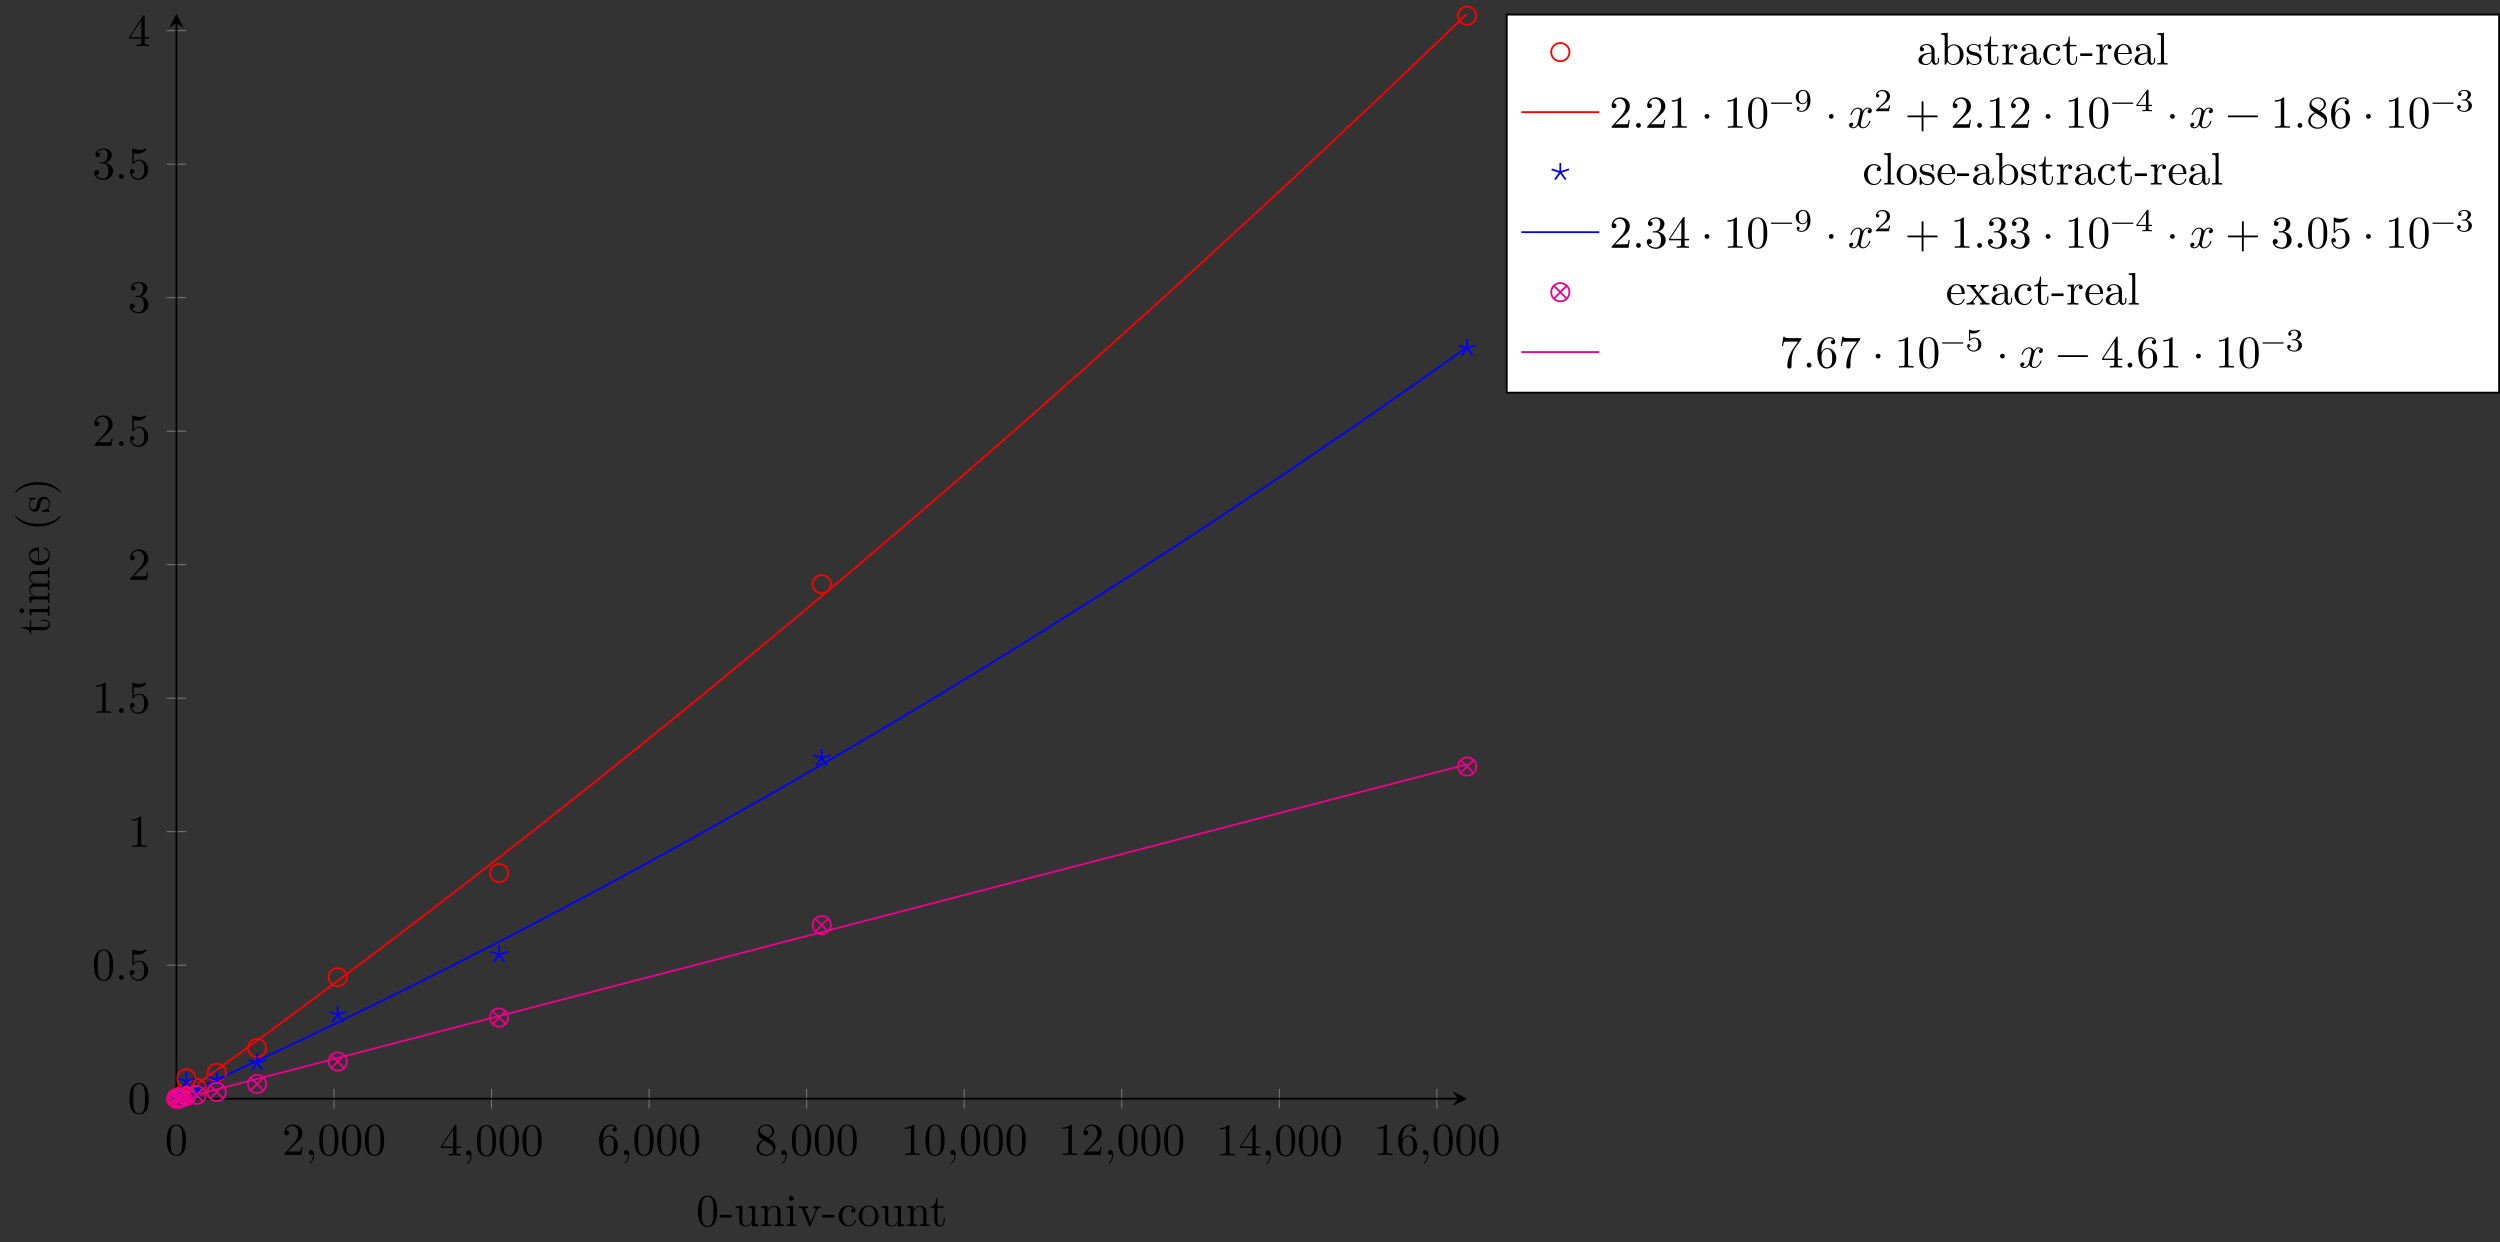 <?xml version="1.0" encoding="UTF-8"?>
<svg xmlns="http://www.w3.org/2000/svg" xmlns:xlink="http://www.w3.org/1999/xlink" width="545.618pt" height="271.113pt" viewBox="0 0 545.618 271.113" version="1.1">
<rect x="0" y="0" width="545.618" height="271.113" fill="#333333" stroke="none"/>
<defs>
<g>
<symbol overflow="visible" id="glyph0-0">
<path style="stroke:none;" d=""/>
</symbol>
<symbol overflow="visible" id="glyph0-1">
<path style="stroke:none;" d="M 4.578 -3.188 C 4.578 -3.984 4.531 -4.781 4.188 -5.516 C 3.734 -6.484 2.906 -6.641 2.5 -6.641 C 1.891 -6.641 1.172 -6.375 0.75 -5.453 C 0.438 -4.766 0.391 -3.984 0.391 -3.188 C 0.391 -2.438 0.422 -1.547 0.844 -0.781 C 1.266 0.016 2 0.219 2.484 0.219 C 3.016 0.219 3.781 0.016 4.219 -0.938 C 4.531 -1.625 4.578 -2.406 4.578 -3.188 Z M 3.766 -3.312 C 3.766 -2.562 3.766 -1.891 3.656 -1.25 C 3.5 -0.297 2.938 0 2.484 0 C 2.094 0 1.5 -0.25 1.328 -1.203 C 1.219 -1.797 1.219 -2.719 1.219 -3.312 C 1.219 -3.953 1.219 -4.609 1.297 -5.141 C 1.484 -6.328 2.234 -6.422 2.484 -6.422 C 2.812 -6.422 3.469 -6.234 3.656 -5.25 C 3.766 -4.688 3.766 -3.938 3.766 -3.312 Z M 3.766 -3.312 "/>
</symbol>
<symbol overflow="visible" id="glyph0-2">
<path style="stroke:none;" d="M 4.469 -1.734 L 4.234 -1.734 C 4.172 -1.438 4.109 -1 4 -0.844 C 3.938 -0.766 3.281 -0.766 3.062 -0.766 L 1.266 -0.766 L 2.328 -1.797 C 3.875 -3.172 4.469 -3.703 4.469 -4.703 C 4.469 -5.844 3.578 -6.641 2.359 -6.641 C 1.234 -6.641 0.5 -5.719 0.5 -4.828 C 0.5 -4.281 1 -4.281 1.031 -4.281 C 1.203 -4.281 1.547 -4.391 1.547 -4.812 C 1.547 -5.062 1.359 -5.328 1.016 -5.328 C 0.938 -5.328 0.922 -5.328 0.891 -5.312 C 1.109 -5.969 1.656 -6.328 2.234 -6.328 C 3.141 -6.328 3.562 -5.516 3.562 -4.703 C 3.562 -3.906 3.078 -3.125 2.516 -2.5 L 0.609 -0.375 C 0.5 -0.266 0.5 -0.234 0.5 0 L 4.203 0 Z M 4.469 -1.734 "/>
</symbol>
<symbol overflow="visible" id="glyph0-3">
<path style="stroke:none;" d="M 2.031 -0.016 C 2.031 -0.672 1.781 -1.062 1.391 -1.062 C 1.062 -1.062 0.859 -0.812 0.859 -0.531 C 0.859 -0.266 1.062 0 1.391 0 C 1.5 0 1.641 -0.047 1.734 -0.125 C 1.766 -0.156 1.781 -0.156 1.781 -0.156 C 1.781 -0.156 1.797 -0.156 1.797 -0.016 C 1.797 0.734 1.453 1.328 1.125 1.656 C 1.016 1.766 1.016 1.781 1.016 1.812 C 1.016 1.891 1.062 1.922 1.109 1.922 C 1.219 1.922 2.031 1.156 2.031 -0.016 Z M 2.031 -0.016 "/>
</symbol>
<symbol overflow="visible" id="glyph0-4">
<path style="stroke:none;" d="M 4.688 -1.641 L 4.688 -1.953 L 3.703 -1.953 L 3.703 -6.484 C 3.703 -6.688 3.703 -6.75 3.531 -6.75 C 3.453 -6.75 3.422 -6.75 3.344 -6.625 L 0.281 -1.953 L 0.281 -1.641 L 2.938 -1.641 L 2.938 -0.781 C 2.938 -0.422 2.906 -0.312 2.172 -0.312 L 1.969 -0.312 L 1.969 0 C 2.375 -0.031 2.891 -0.031 3.312 -0.031 C 3.734 -0.031 4.25 -0.031 4.672 0 L 4.672 -0.312 L 4.453 -0.312 C 3.719 -0.312 3.703 -0.422 3.703 -0.781 L 3.703 -1.641 Z M 2.984 -1.953 L 0.562 -1.953 L 2.984 -5.672 Z M 2.984 -1.953 "/>
</symbol>
<symbol overflow="visible" id="glyph0-5">
<path style="stroke:none;" d="M 4.562 -2.031 C 4.562 -3.297 3.672 -4.25 2.562 -4.25 C 1.891 -4.25 1.516 -3.75 1.312 -3.266 L 1.312 -3.516 C 1.312 -6.031 2.547 -6.391 3.062 -6.391 C 3.297 -6.391 3.719 -6.328 3.938 -5.984 C 3.781 -5.984 3.391 -5.984 3.391 -5.547 C 3.391 -5.234 3.625 -5.078 3.844 -5.078 C 4 -5.078 4.312 -5.172 4.312 -5.562 C 4.312 -6.156 3.875 -6.641 3.047 -6.641 C 1.766 -6.641 0.422 -5.359 0.422 -3.156 C 0.422 -0.484 1.578 0.219 2.5 0.219 C 3.609 0.219 4.562 -0.719 4.562 -2.031 Z M 3.656 -2.047 C 3.656 -1.562 3.656 -1.062 3.484 -0.703 C 3.188 -0.109 2.734 -0.062 2.5 -0.062 C 1.875 -0.062 1.578 -0.656 1.516 -0.812 C 1.328 -1.281 1.328 -2.078 1.328 -2.25 C 1.328 -3.031 1.656 -4.031 2.547 -4.031 C 2.719 -4.031 3.172 -4.031 3.484 -3.406 C 3.656 -3.047 3.656 -2.531 3.656 -2.047 Z M 3.656 -2.047 "/>
</symbol>
<symbol overflow="visible" id="glyph0-6">
<path style="stroke:none;" d="M 4.562 -1.672 C 4.562 -2.031 4.453 -2.484 4.062 -2.906 C 3.875 -3.109 3.719 -3.203 3.078 -3.609 C 3.797 -3.984 4.281 -4.5 4.281 -5.156 C 4.281 -6.078 3.406 -6.641 2.5 -6.641 C 1.5 -6.641 0.688 -5.906 0.688 -4.969 C 0.688 -4.797 0.703 -4.344 1.125 -3.875 C 1.234 -3.766 1.609 -3.516 1.859 -3.344 C 1.281 -3.047 0.422 -2.5 0.422 -1.5 C 0.422 -0.453 1.438 0.219 2.484 0.219 C 3.609 0.219 4.562 -0.609 4.562 -1.672 Z M 3.844 -5.156 C 3.844 -4.578 3.453 -4.109 2.859 -3.766 L 1.625 -4.562 C 1.172 -4.859 1.125 -5.188 1.125 -5.359 C 1.125 -5.969 1.781 -6.391 2.484 -6.391 C 3.203 -6.391 3.844 -5.875 3.844 -5.156 Z M 4.062 -1.312 C 4.062 -0.578 3.312 -0.062 2.5 -0.062 C 1.641 -0.062 0.922 -0.672 0.922 -1.5 C 0.922 -2.078 1.234 -2.719 2.078 -3.188 L 3.312 -2.406 C 3.594 -2.219 4.062 -1.922 4.062 -1.312 Z M 4.062 -1.312 "/>
</symbol>
<symbol overflow="visible" id="glyph0-7">
<path style="stroke:none;" d="M 4.172 0 L 4.172 -0.312 L 3.859 -0.312 C 2.953 -0.312 2.938 -0.422 2.938 -0.781 L 2.938 -6.375 C 2.938 -6.625 2.938 -6.641 2.703 -6.641 C 2.078 -6 1.203 -6 0.891 -6 L 0.891 -5.688 C 1.094 -5.688 1.672 -5.688 2.188 -5.953 L 2.188 -0.781 C 2.188 -0.422 2.156 -0.312 1.266 -0.312 L 0.953 -0.312 L 0.953 0 C 1.297 -0.031 2.156 -0.031 2.562 -0.031 C 2.953 -0.031 3.828 -0.031 4.172 0 Z M 4.172 0 "/>
</symbol>
<symbol overflow="visible" id="glyph0-8">
<path style="stroke:none;" d="M 1.906 -0.531 C 1.906 -0.812 1.672 -1.062 1.391 -1.062 C 1.094 -1.062 0.859 -0.812 0.859 -0.531 C 0.859 -0.234 1.094 0 1.391 0 C 1.672 0 1.906 -0.234 1.906 -0.531 Z M 1.906 -0.531 "/>
</symbol>
<symbol overflow="visible" id="glyph0-9">
<path style="stroke:none;" d="M 4.469 -2 C 4.469 -3.188 3.656 -4.188 2.578 -4.188 C 2.109 -4.188 1.672 -4.031 1.312 -3.672 L 1.312 -5.625 C 1.516 -5.562 1.844 -5.5 2.156 -5.5 C 3.391 -5.5 4.094 -6.406 4.094 -6.531 C 4.094 -6.594 4.062 -6.641 3.984 -6.641 C 3.984 -6.641 3.953 -6.641 3.906 -6.609 C 3.703 -6.516 3.219 -6.312 2.547 -6.312 C 2.156 -6.312 1.688 -6.391 1.219 -6.594 C 1.141 -6.625 1.109 -6.625 1.109 -6.625 C 1 -6.625 1 -6.547 1 -6.391 L 1 -3.438 C 1 -3.266 1 -3.188 1.141 -3.188 C 1.219 -3.188 1.234 -3.203 1.281 -3.266 C 1.391 -3.422 1.75 -3.969 2.562 -3.969 C 3.078 -3.969 3.328 -3.516 3.406 -3.328 C 3.562 -2.953 3.594 -2.578 3.594 -2.078 C 3.594 -1.719 3.594 -1.125 3.344 -0.703 C 3.109 -0.312 2.734 -0.062 2.281 -0.062 C 1.562 -0.062 0.984 -0.594 0.812 -1.172 C 0.844 -1.172 0.875 -1.156 0.984 -1.156 C 1.312 -1.156 1.484 -1.406 1.484 -1.641 C 1.484 -1.891 1.312 -2.141 0.984 -2.141 C 0.844 -2.141 0.5 -2.062 0.5 -1.609 C 0.5 -0.75 1.188 0.219 2.297 0.219 C 3.453 0.219 4.469 -0.734 4.469 -2 Z M 4.469 -2 "/>
</symbol>
<symbol overflow="visible" id="glyph0-10">
<path style="stroke:none;" d="M 4.562 -1.703 C 4.562 -2.516 3.922 -3.297 2.891 -3.516 C 3.703 -3.781 4.281 -4.469 4.281 -5.266 C 4.281 -6.078 3.406 -6.641 2.453 -6.641 C 1.453 -6.641 0.688 -6.047 0.688 -5.281 C 0.688 -4.953 0.906 -4.766 1.203 -4.766 C 1.5 -4.766 1.703 -4.984 1.703 -5.281 C 1.703 -5.766 1.234 -5.766 1.094 -5.766 C 1.391 -6.266 2.047 -6.391 2.406 -6.391 C 2.828 -6.391 3.375 -6.172 3.375 -5.281 C 3.375 -5.156 3.344 -4.578 3.094 -4.141 C 2.797 -3.656 2.453 -3.625 2.203 -3.625 C 2.125 -3.609 1.891 -3.594 1.812 -3.594 C 1.734 -3.578 1.672 -3.562 1.672 -3.469 C 1.672 -3.359 1.734 -3.359 1.906 -3.359 L 2.344 -3.359 C 3.156 -3.359 3.531 -2.688 3.531 -1.703 C 3.531 -0.344 2.844 -0.062 2.406 -0.062 C 1.969 -0.062 1.219 -0.234 0.875 -0.812 C 1.219 -0.766 1.531 -0.984 1.531 -1.359 C 1.531 -1.719 1.266 -1.922 0.984 -1.922 C 0.734 -1.922 0.422 -1.781 0.422 -1.344 C 0.422 -0.438 1.344 0.219 2.438 0.219 C 3.656 0.219 4.562 -0.688 4.562 -1.703 Z M 4.562 -1.703 "/>
</symbol>
<symbol overflow="visible" id="glyph0-11">
<path style="stroke:none;" d="M 1.906 -2.5 C 1.906 -2.781 1.672 -3.016 1.391 -3.016 C 1.094 -3.016 0.859 -2.781 0.859 -2.5 C 0.859 -2.203 1.094 -1.969 1.391 -1.969 C 1.672 -1.969 1.906 -2.203 1.906 -2.5 Z M 1.906 -2.5 "/>
</symbol>
<symbol overflow="visible" id="glyph0-12">
<path style="stroke:none;" d="M 5.25 -3.75 C 5.25 -4.266 4.672 -4.406 4.328 -4.406 C 3.75 -4.406 3.406 -3.875 3.281 -3.656 C 3.031 -4.312 2.5 -4.406 2.203 -4.406 C 1.172 -4.406 0.594 -3.125 0.594 -2.875 C 0.594 -2.766 0.719 -2.766 0.719 -2.766 C 0.797 -2.766 0.828 -2.797 0.844 -2.875 C 1.188 -3.938 1.844 -4.188 2.188 -4.188 C 2.375 -4.188 2.719 -4.094 2.719 -3.516 C 2.719 -3.203 2.547 -2.547 2.188 -1.141 C 2.031 -0.531 1.672 -0.109 1.234 -0.109 C 1.172 -0.109 0.953 -0.109 0.734 -0.234 C 0.984 -0.297 1.203 -0.5 1.203 -0.781 C 1.203 -1.047 0.984 -1.125 0.844 -1.125 C 0.531 -1.125 0.297 -0.875 0.297 -0.547 C 0.297 -0.094 0.781 0.109 1.219 0.109 C 1.891 0.109 2.25 -0.594 2.266 -0.641 C 2.391 -0.281 2.75 0.109 3.344 0.109 C 4.375 0.109 4.938 -1.172 4.938 -1.422 C 4.938 -1.531 4.859 -1.531 4.828 -1.531 C 4.734 -1.531 4.719 -1.484 4.688 -1.422 C 4.359 -0.344 3.688 -0.109 3.375 -0.109 C 2.984 -0.109 2.828 -0.422 2.828 -0.766 C 2.828 -0.984 2.875 -1.203 2.984 -1.641 L 3.328 -3.016 C 3.391 -3.266 3.625 -4.188 4.312 -4.188 C 4.359 -4.188 4.609 -4.188 4.812 -4.062 C 4.531 -4 4.344 -3.766 4.344 -3.516 C 4.344 -3.359 4.453 -3.172 4.719 -3.172 C 4.938 -3.172 5.25 -3.344 5.25 -3.75 Z M 5.25 -3.75 "/>
</symbol>
<symbol overflow="visible" id="glyph0-13">
<path style="stroke:none;" d="M 7.203 -2.5 C 7.203 -2.609 7.109 -2.688 7 -2.688 L 4.078 -2.688 L 4.078 -5.609 C 4.078 -5.719 3.984 -5.812 3.875 -5.812 C 3.766 -5.812 3.672 -5.719 3.672 -5.609 L 3.672 -2.688 L 0.75 -2.688 C 0.641 -2.688 0.562 -2.609 0.562 -2.5 C 0.562 -2.375 0.641 -2.297 0.75 -2.297 L 3.672 -2.297 L 3.672 0.625 C 3.672 0.734 3.766 0.828 3.875 0.828 C 3.984 0.828 4.078 0.734 4.078 0.625 L 4.078 -2.297 L 7 -2.297 C 7.109 -2.297 7.203 -2.375 7.203 -2.5 Z M 7.203 -2.5 "/>
</symbol>
<symbol overflow="visible" id="glyph0-14">
<path style="stroke:none;" d="M 7.203 -2.5 C 7.203 -2.609 7.109 -2.688 7 -2.688 L 0.75 -2.688 C 0.641 -2.688 0.562 -2.609 0.562 -2.5 C 0.562 -2.375 0.641 -2.297 0.75 -2.297 L 7 -2.297 C 7.109 -2.297 7.203 -2.375 7.203 -2.5 Z M 7.203 -2.5 "/>
</symbol>
<symbol overflow="visible" id="glyph0-15">
<path style="stroke:none;" d="M 4.828 -6.422 L 2.406 -6.422 C 1.203 -6.422 1.172 -6.547 1.141 -6.734 L 0.891 -6.734 L 0.562 -4.688 L 0.812 -4.688 C 0.844 -4.844 0.922 -5.469 1.062 -5.594 C 1.125 -5.656 1.906 -5.656 2.031 -5.656 L 4.094 -5.656 L 2.984 -4.078 C 2.078 -2.734 1.75 -1.344 1.75 -0.328 C 1.75 -0.234 1.75 0.219 2.219 0.219 C 2.672 0.219 2.672 -0.234 2.672 -0.328 L 2.672 -0.844 C 2.672 -1.391 2.703 -1.938 2.781 -2.469 C 2.828 -2.703 2.953 -3.562 3.406 -4.172 L 4.75 -6.078 C 4.828 -6.188 4.828 -6.203 4.828 -6.422 Z M 4.828 -6.422 "/>
</symbol>
<symbol overflow="visible" id="glyph1-0">
<path style="stroke:none;" d=""/>
</symbol>
<symbol overflow="visible" id="glyph1-1">
<path style="stroke:none;" d="M 4.578 -3.188 C 4.578 -3.984 4.531 -4.781 4.188 -5.516 C 3.734 -6.484 2.906 -6.641 2.5 -6.641 C 1.891 -6.641 1.172 -6.375 0.75 -5.453 C 0.438 -4.766 0.391 -3.984 0.391 -3.188 C 0.391 -2.438 0.422 -1.547 0.844 -0.781 C 1.266 0.016 2 0.219 2.484 0.219 C 3.016 0.219 3.781 0.016 4.219 -0.938 C 4.531 -1.625 4.578 -2.406 4.578 -3.188 Z M 3.766 -3.312 C 3.766 -2.562 3.766 -1.891 3.656 -1.25 C 3.5 -0.297 2.938 0 2.484 0 C 2.094 0 1.5 -0.25 1.328 -1.203 C 1.219 -1.797 1.219 -2.719 1.219 -3.312 C 1.219 -3.953 1.219 -4.609 1.297 -5.141 C 1.484 -6.328 2.234 -6.422 2.484 -6.422 C 2.812 -6.422 3.469 -6.234 3.656 -5.25 C 3.766 -4.688 3.766 -3.938 3.766 -3.312 Z M 3.766 -3.312 "/>
</symbol>
<symbol overflow="visible" id="glyph1-2">
<path style="stroke:none;" d="M 2.75 -1.859 L 2.75 -2.438 L 0.109 -2.438 L 0.109 -1.859 Z M 2.75 -1.859 "/>
</symbol>
<symbol overflow="visible" id="glyph1-3">
<path style="stroke:none;" d="M 5.328 0 L 5.328 -0.312 C 4.641 -0.312 4.562 -0.375 4.562 -0.875 L 4.562 -4.406 L 3.094 -4.297 L 3.094 -3.984 C 3.781 -3.984 3.875 -3.922 3.875 -3.422 L 3.875 -1.656 C 3.875 -0.781 3.391 -0.109 2.656 -0.109 C 1.828 -0.109 1.781 -0.578 1.781 -1.094 L 1.781 -4.406 L 0.312 -4.297 L 0.312 -3.984 C 1.094 -3.984 1.094 -3.953 1.094 -3.078 L 1.094 -1.578 C 1.094 -0.797 1.094 0.109 2.609 0.109 C 3.172 0.109 3.609 -0.172 3.891 -0.781 L 3.891 0.109 Z M 5.328 0 "/>
</symbol>
<symbol overflow="visible" id="glyph1-4">
<path style="stroke:none;" d="M 5.328 0 L 5.328 -0.312 C 4.812 -0.312 4.562 -0.312 4.562 -0.609 L 4.562 -2.516 C 4.562 -3.375 4.562 -3.672 4.25 -4.031 C 4.109 -4.203 3.781 -4.406 3.203 -4.406 C 2.469 -4.406 2 -3.984 1.719 -3.359 L 1.719 -4.406 L 0.312 -4.297 L 0.312 -3.984 C 1.016 -3.984 1.094 -3.922 1.094 -3.422 L 1.094 -0.75 C 1.094 -0.312 0.984 -0.312 0.312 -0.312 L 0.312 0 L 1.453 -0.031 L 2.562 0 L 2.562 -0.312 C 1.891 -0.312 1.781 -0.312 1.781 -0.75 L 1.781 -2.594 C 1.781 -3.625 2.5 -4.188 3.125 -4.188 C 3.766 -4.188 3.875 -3.656 3.875 -3.078 L 3.875 -0.75 C 3.875 -0.312 3.766 -0.312 3.094 -0.312 L 3.094 0 L 4.219 -0.031 Z M 5.328 0 "/>
</symbol>
<symbol overflow="visible" id="glyph1-5">
<path style="stroke:none;" d="M 2.469 0 L 2.469 -0.312 C 1.797 -0.312 1.766 -0.359 1.766 -0.75 L 1.766 -4.406 L 0.375 -4.297 L 0.375 -3.984 C 1.016 -3.984 1.109 -3.922 1.109 -3.438 L 1.109 -0.75 C 1.109 -0.312 1 -0.312 0.328 -0.312 L 0.328 0 L 1.422 -0.031 C 1.781 -0.031 2.125 -0.016 2.469 0 Z M 1.906 -6.016 C 1.906 -6.297 1.688 -6.547 1.391 -6.547 C 1.047 -6.547 0.844 -6.266 0.844 -6.016 C 0.844 -5.75 1.078 -5.5 1.375 -5.5 C 1.719 -5.5 1.906 -5.766 1.906 -6.016 Z M 1.906 -6.016 "/>
</symbol>
<symbol overflow="visible" id="glyph1-6">
<path style="stroke:none;" d="M 5.062 -3.984 L 5.062 -4.297 C 4.828 -4.281 4.547 -4.266 4.312 -4.266 L 3.453 -4.297 L 3.453 -3.984 C 3.812 -3.984 3.922 -3.75 3.922 -3.562 C 3.922 -3.469 3.906 -3.422 3.875 -3.312 L 2.844 -0.781 L 1.734 -3.562 C 1.672 -3.688 1.672 -3.734 1.672 -3.734 C 1.672 -3.984 2.062 -3.984 2.25 -3.984 L 2.25 -4.297 L 1.156 -4.266 C 0.891 -4.266 0.484 -4.281 0.188 -4.297 L 0.188 -3.984 C 0.812 -3.984 0.859 -3.922 0.984 -3.625 L 2.422 -0.078 C 2.484 0.062 2.5 0.109 2.625 0.109 C 2.766 0.109 2.797 0.016 2.844 -0.078 L 4.141 -3.312 C 4.234 -3.547 4.406 -3.984 5.062 -3.984 Z M 5.062 -3.984 "/>
</symbol>
<symbol overflow="visible" id="glyph1-7">
<path style="stroke:none;" d="M 4.141 -1.188 C 4.141 -1.281 4.031 -1.281 4 -1.281 C 3.922 -1.281 3.891 -1.25 3.875 -1.188 C 3.594 -0.266 2.938 -0.141 2.578 -0.141 C 2.047 -0.141 1.172 -0.562 1.172 -2.172 C 1.172 -3.797 1.984 -4.219 2.516 -4.219 C 2.609 -4.219 3.234 -4.203 3.578 -3.844 C 3.172 -3.812 3.109 -3.516 3.109 -3.391 C 3.109 -3.125 3.297 -2.938 3.562 -2.938 C 3.828 -2.938 4.031 -3.094 4.031 -3.406 C 4.031 -4.078 3.266 -4.469 2.5 -4.469 C 1.25 -4.469 0.344 -3.391 0.344 -2.156 C 0.344 -0.875 1.328 0.109 2.484 0.109 C 3.812 0.109 4.141 -1.094 4.141 -1.188 Z M 4.141 -1.188 "/>
</symbol>
<symbol overflow="visible" id="glyph1-8">
<path style="stroke:none;" d="M 4.688 -2.141 C 4.688 -3.406 3.703 -4.469 2.5 -4.469 C 1.25 -4.469 0.281 -3.375 0.281 -2.141 C 0.281 -0.844 1.312 0.109 2.484 0.109 C 3.688 0.109 4.688 -0.875 4.688 -2.141 Z M 3.875 -2.219 C 3.875 -1.859 3.875 -1.312 3.656 -0.875 C 3.422 -0.422 2.984 -0.141 2.5 -0.141 C 2.062 -0.141 1.625 -0.344 1.359 -0.812 C 1.109 -1.25 1.109 -1.859 1.109 -2.219 C 1.109 -2.609 1.109 -3.141 1.344 -3.578 C 1.609 -4.031 2.078 -4.25 2.484 -4.25 C 2.922 -4.25 3.344 -4.031 3.609 -3.594 C 3.875 -3.172 3.875 -2.594 3.875 -2.219 Z M 3.875 -2.219 "/>
</symbol>
<symbol overflow="visible" id="glyph1-9">
<path style="stroke:none;" d="M 3.312 -1.234 L 3.312 -1.797 L 3.062 -1.797 L 3.062 -1.25 C 3.062 -0.516 2.766 -0.141 2.391 -0.141 C 1.719 -0.141 1.719 -1.047 1.719 -1.219 L 1.719 -3.984 L 3.156 -3.984 L 3.156 -4.297 L 1.719 -4.297 L 1.719 -6.125 L 1.469 -6.125 C 1.469 -5.312 1.172 -4.25 0.188 -4.203 L 0.188 -3.984 L 1.031 -3.984 L 1.031 -1.234 C 1.031 -0.016 1.969 0.109 2.328 0.109 C 3.031 0.109 3.312 -0.594 3.312 -1.234 Z M 3.312 -1.234 "/>
</symbol>
<symbol overflow="visible" id="glyph1-10">
<path style="stroke:none;" d="M 4.812 -0.891 L 4.812 -1.453 L 4.562 -1.453 L 4.562 -0.891 C 4.562 -0.312 4.312 -0.25 4.203 -0.25 C 3.875 -0.25 3.844 -0.703 3.844 -0.75 L 3.844 -2.734 C 3.844 -3.156 3.844 -3.547 3.484 -3.922 C 3.094 -4.312 2.594 -4.469 2.109 -4.469 C 1.297 -4.469 0.609 -4 0.609 -3.344 C 0.609 -3.047 0.812 -2.875 1.062 -2.875 C 1.344 -2.875 1.531 -3.078 1.531 -3.328 C 1.531 -3.453 1.469 -3.781 1.016 -3.781 C 1.281 -4.141 1.781 -4.25 2.094 -4.25 C 2.578 -4.25 3.156 -3.859 3.156 -2.969 L 3.156 -2.609 C 2.641 -2.578 1.938 -2.547 1.312 -2.25 C 0.562 -1.906 0.312 -1.391 0.312 -0.953 C 0.312 -0.141 1.281 0.109 1.906 0.109 C 2.578 0.109 3.031 -0.297 3.219 -0.75 C 3.266 -0.359 3.531 0.062 4 0.062 C 4.203 0.062 4.812 -0.078 4.812 -0.891 Z M 3.156 -1.391 C 3.156 -0.453 2.438 -0.109 1.984 -0.109 C 1.5 -0.109 1.094 -0.453 1.094 -0.953 C 1.094 -1.5 1.5 -2.328 3.156 -2.391 Z M 3.156 -1.391 "/>
</symbol>
<symbol overflow="visible" id="glyph1-11">
<path style="stroke:none;" d="M 5.188 -2.156 C 5.188 -3.422 4.219 -4.406 3.078 -4.406 C 2.297 -4.406 1.875 -3.938 1.719 -3.766 L 1.719 -6.922 L 0.281 -6.812 L 0.281 -6.5 C 0.984 -6.5 1.062 -6.438 1.062 -5.938 L 1.062 0 L 1.312 0 L 1.672 -0.625 C 1.812 -0.391 2.234 0.109 2.969 0.109 C 4.156 0.109 5.188 -0.875 5.188 -2.156 Z M 4.359 -2.156 C 4.359 -1.797 4.344 -1.203 4.062 -0.75 C 3.844 -0.438 3.469 -0.109 2.938 -0.109 C 2.484 -0.109 2.125 -0.344 1.891 -0.719 C 1.75 -0.922 1.75 -0.953 1.75 -1.141 L 1.75 -3.188 C 1.75 -3.375 1.75 -3.391 1.859 -3.547 C 2.25 -4.109 2.797 -4.188 3.031 -4.188 C 3.484 -4.188 3.844 -3.922 4.078 -3.547 C 4.344 -3.141 4.359 -2.578 4.359 -2.156 Z M 4.359 -2.156 "/>
</symbol>
<symbol overflow="visible" id="glyph1-12">
<path style="stroke:none;" d="M 3.594 -1.281 C 3.594 -1.797 3.297 -2.109 3.172 -2.219 C 2.844 -2.547 2.453 -2.625 2.031 -2.703 C 1.469 -2.812 0.812 -2.938 0.812 -3.516 C 0.812 -3.875 1.062 -4.281 1.922 -4.281 C 3.016 -4.281 3.078 -3.375 3.094 -3.078 C 3.094 -2.984 3.203 -2.984 3.203 -2.984 C 3.344 -2.984 3.344 -3.031 3.344 -3.219 L 3.344 -4.234 C 3.344 -4.391 3.344 -4.469 3.234 -4.469 C 3.188 -4.469 3.156 -4.469 3.031 -4.344 C 3 -4.312 2.906 -4.219 2.859 -4.188 C 2.484 -4.469 2.078 -4.469 1.922 -4.469 C 0.703 -4.469 0.328 -3.797 0.328 -3.234 C 0.328 -2.891 0.484 -2.609 0.75 -2.391 C 1.078 -2.141 1.359 -2.078 2.078 -1.938 C 2.297 -1.891 3.109 -1.734 3.109 -1.016 C 3.109 -0.516 2.766 -0.109 1.984 -0.109 C 1.141 -0.109 0.781 -0.672 0.594 -1.531 C 0.562 -1.656 0.562 -1.688 0.453 -1.688 C 0.328 -1.688 0.328 -1.625 0.328 -1.453 L 0.328 -0.125 C 0.328 0.047 0.328 0.109 0.438 0.109 C 0.484 0.109 0.5 0.094 0.688 -0.094 C 0.703 -0.109 0.703 -0.125 0.891 -0.312 C 1.328 0.094 1.781 0.109 1.984 0.109 C 3.125 0.109 3.594 -0.562 3.594 -1.281 Z M 3.594 -1.281 "/>
</symbol>
<symbol overflow="visible" id="glyph1-13">
<path style="stroke:none;" d="M 3.625 -3.797 C 3.625 -4.109 3.312 -4.406 2.891 -4.406 C 2.156 -4.406 1.797 -3.734 1.672 -3.312 L 1.672 -4.406 L 0.281 -4.297 L 0.281 -3.984 C 0.984 -3.984 1.062 -3.922 1.062 -3.422 L 1.062 -0.75 C 1.062 -0.312 0.953 -0.312 0.281 -0.312 L 0.281 0 L 1.422 -0.031 C 1.812 -0.031 2.281 -0.031 2.688 0 L 2.688 -0.312 L 2.469 -0.312 C 1.734 -0.312 1.719 -0.422 1.719 -0.781 L 1.719 -2.312 C 1.719 -3.297 2.141 -4.188 2.891 -4.188 C 2.953 -4.188 2.984 -4.188 3 -4.172 C 2.969 -4.172 2.766 -4.047 2.766 -3.781 C 2.766 -3.516 2.984 -3.359 3.203 -3.359 C 3.375 -3.359 3.625 -3.484 3.625 -3.797 Z M 3.625 -3.797 "/>
</symbol>
<symbol overflow="visible" id="glyph1-14">
<path style="stroke:none;" d="M 4.141 -1.188 C 4.141 -1.281 4.062 -1.312 4 -1.312 C 3.922 -1.312 3.891 -1.25 3.875 -1.172 C 3.531 -0.141 2.625 -0.141 2.531 -0.141 C 2.031 -0.141 1.641 -0.438 1.406 -0.812 C 1.109 -1.281 1.109 -1.938 1.109 -2.297 L 3.891 -2.297 C 4.109 -2.297 4.141 -2.297 4.141 -2.516 C 4.141 -3.5 3.594 -4.469 2.359 -4.469 C 1.203 -4.469 0.281 -3.438 0.281 -2.188 C 0.281 -0.859 1.328 0.109 2.469 0.109 C 3.688 0.109 4.141 -1 4.141 -1.188 Z M 3.484 -2.516 L 1.109 -2.516 C 1.172 -4 2.016 -4.25 2.359 -4.25 C 3.375 -4.25 3.484 -2.906 3.484 -2.516 Z M 3.484 -2.516 "/>
</symbol>
<symbol overflow="visible" id="glyph1-15">
<path style="stroke:none;" d="M 2.547 0 L 2.547 -0.312 C 1.875 -0.312 1.766 -0.312 1.766 -0.75 L 1.766 -6.922 L 0.328 -6.812 L 0.328 -6.5 C 1.031 -6.5 1.109 -6.438 1.109 -5.938 L 1.109 -0.75 C 1.109 -0.312 1 -0.312 0.328 -0.312 L 0.328 0 L 1.438 -0.031 Z M 2.547 0 "/>
</symbol>
<symbol overflow="visible" id="glyph1-16">
<path style="stroke:none;" d="M 5.141 0 L 5.141 -0.312 C 4.609 -0.312 4.422 -0.328 4.203 -0.625 L 2.859 -2.344 C 3.156 -2.719 3.531 -3.203 3.781 -3.469 C 4.094 -3.828 4.5 -3.984 4.969 -3.984 L 4.969 -4.297 C 4.703 -4.281 4.406 -4.266 4.141 -4.266 C 3.844 -4.266 3.312 -4.281 3.188 -4.297 L 3.188 -3.984 C 3.406 -3.969 3.484 -3.844 3.484 -3.672 C 3.484 -3.516 3.375 -3.391 3.328 -3.328 L 2.719 -2.547 L 1.938 -3.562 C 1.844 -3.656 1.844 -3.672 1.844 -3.734 C 1.844 -3.891 2 -3.984 2.188 -3.984 L 2.188 -4.297 L 1.109 -4.266 C 0.906 -4.266 0.438 -4.281 0.172 -4.297 L 0.172 -3.984 C 0.875 -3.984 0.875 -3.984 1.344 -3.375 L 2.328 -2.094 C 1.859 -1.5 1.859 -1.469 1.391 -0.906 C 0.922 -0.328 0.328 -0.312 0.125 -0.312 L 0.125 0 C 0.375 -0.016 0.688 -0.031 0.953 -0.031 L 1.891 0 L 1.891 -0.312 C 1.672 -0.344 1.609 -0.469 1.609 -0.625 C 1.609 -0.844 1.891 -1.172 2.5 -1.891 L 3.266 -0.891 C 3.344 -0.781 3.469 -0.625 3.469 -0.562 C 3.469 -0.469 3.375 -0.312 3.109 -0.312 L 3.109 0 L 4.188 -0.031 C 4.453 -0.031 4.844 -0.016 5.141 0 Z M 5.141 0 "/>
</symbol>
<symbol overflow="visible" id="glyph2-0">
<path style="stroke:none;" d=""/>
</symbol>
<symbol overflow="visible" id="glyph2-1">
<path style="stroke:none;" d="M -1.234 -3.312 L -1.797 -3.312 L -1.797 -3.062 L -1.25 -3.062 C -0.516 -3.062 -0.141 -2.766 -0.141 -2.391 C -0.141 -1.719 -1.047 -1.719 -1.219 -1.719 L -3.984 -1.719 L -3.984 -3.156 L -4.297 -3.156 L -4.297 -1.719 L -6.125 -1.719 L -6.125 -1.469 C -5.312 -1.469 -4.25 -1.172 -4.203 -0.188 L -3.984 -0.188 L -3.984 -1.031 L -1.234 -1.031 C -0.016 -1.031 0.109 -1.969 0.109 -2.328 C 0.109 -3.031 -0.594 -3.312 -1.234 -3.312 Z M -1.234 -3.312 "/>
</symbol>
<symbol overflow="visible" id="glyph2-2">
<path style="stroke:none;" d="M 0 -2.469 L -0.312 -2.469 C -0.312 -1.797 -0.359 -1.766 -0.75 -1.766 L -4.406 -1.766 L -4.297 -0.375 L -3.984 -0.375 C -3.984 -1.016 -3.922 -1.109 -3.438 -1.109 L -0.75 -1.109 C -0.312 -1.109 -0.312 -1 -0.312 -0.328 L 0 -0.328 L -0.031 -1.422 C -0.031 -1.781 -0.016 -2.125 0 -2.469 Z M -6.016 -1.906 C -6.297 -1.906 -6.547 -1.688 -6.547 -1.391 C -6.547 -1.047 -6.266 -0.844 -6.016 -0.844 C -5.75 -0.844 -5.5 -1.078 -5.5 -1.375 C -5.5 -1.719 -5.766 -1.906 -6.016 -1.906 Z M -6.016 -1.906 "/>
</symbol>
<symbol overflow="visible" id="glyph2-3">
<path style="stroke:none;" d="M 0 -8.109 L -0.312 -8.109 C -0.312 -7.594 -0.312 -7.344 -0.609 -7.328 L -2.516 -7.328 C -3.375 -7.328 -3.672 -7.328 -4.031 -7.016 C -4.203 -6.875 -4.406 -6.547 -4.406 -5.969 C -4.406 -5.141 -3.812 -4.688 -3.422 -4.531 C -4.297 -4.391 -4.406 -3.656 -4.406 -3.203 C -4.406 -2.469 -3.984 -2 -3.359 -1.719 L -4.406 -1.719 L -4.297 -0.312 L -3.984 -0.312 C -3.984 -1.016 -3.922 -1.094 -3.422 -1.094 L -0.75 -1.094 C -0.312 -1.094 -0.312 -0.984 -0.312 -0.312 L 0 -0.312 L -0.031 -1.453 L 0 -2.562 L -0.312 -2.562 C -0.312 -1.891 -0.312 -1.781 -0.75 -1.781 L -2.594 -1.781 C -3.625 -1.781 -4.188 -2.5 -4.188 -3.125 C -4.188 -3.766 -3.656 -3.875 -3.078 -3.875 L -0.75 -3.875 C -0.312 -3.875 -0.312 -3.766 -0.312 -3.094 L 0 -3.094 L -0.031 -4.219 L 0 -5.328 L -0.312 -5.328 C -0.312 -4.672 -0.312 -4.562 -0.75 -4.562 L -2.594 -4.562 C -3.625 -4.562 -4.188 -5.266 -4.188 -5.906 C -4.188 -6.531 -3.656 -6.641 -3.078 -6.641 L -0.75 -6.641 C -0.312 -6.641 -0.312 -6.531 -0.312 -5.859 L 0 -5.859 L -0.031 -6.984 Z M 0 -8.109 "/>
</symbol>
<symbol overflow="visible" id="glyph2-4">
<path style="stroke:none;" d="M -1.188 -4.141 C -1.281 -4.141 -1.312 -4.062 -1.312 -4 C -1.312 -3.922 -1.25 -3.891 -1.172 -3.875 C -0.141 -3.531 -0.141 -2.625 -0.141 -2.531 C -0.141 -2.031 -0.438 -1.641 -0.812 -1.406 C -1.281 -1.109 -1.938 -1.109 -2.297 -1.109 L -2.297 -3.891 C -2.297 -4.109 -2.297 -4.141 -2.516 -4.141 C -3.5 -4.141 -4.469 -3.594 -4.469 -2.359 C -4.469 -1.203 -3.438 -0.281 -2.188 -0.281 C -0.859 -0.281 0.109 -1.328 0.109 -2.469 C 0.109 -3.688 -1 -4.141 -1.188 -4.141 Z M -2.516 -3.484 L -2.516 -1.109 C -4 -1.172 -4.25 -2.016 -4.25 -2.359 C -4.25 -3.375 -2.906 -3.484 -2.516 -3.484 Z M -2.516 -3.484 "/>
</symbol>
<symbol overflow="visible" id="glyph2-5">
<path style="stroke:none;" d="M 2.391 -3.297 C 2.359 -3.297 2.344 -3.297 2.172 -3.125 C 0.922 -1.891 -0.969 -1.562 -2.5 -1.562 C -4.234 -1.562 -5.969 -1.938 -7.203 -3.172 C -7.328 -3.297 -7.344 -3.297 -7.375 -3.297 C -7.453 -3.297 -7.484 -3.266 -7.484 -3.203 C -7.484 -3.094 -6.797 -2.203 -5.531 -1.609 C -4.438 -1.109 -3.328 -0.984 -2.5 -0.984 C -1.719 -0.984 -0.516 -1.094 0.625 -1.641 C 1.844 -2.25 2.5 -3.094 2.5 -3.203 C 2.5 -3.266 2.469 -3.297 2.391 -3.297 Z M 2.391 -3.297 "/>
</symbol>
<symbol overflow="visible" id="glyph2-6">
<path style="stroke:none;" d="M -1.281 -3.594 C -1.797 -3.594 -2.109 -3.297 -2.219 -3.172 C -2.547 -2.844 -2.625 -2.453 -2.703 -2.031 C -2.812 -1.469 -2.938 -0.812 -3.516 -0.812 C -3.875 -0.812 -4.281 -1.062 -4.281 -1.922 C -4.281 -3.016 -3.375 -3.078 -3.078 -3.094 C -2.984 -3.094 -2.984 -3.203 -2.984 -3.203 C -2.984 -3.344 -3.031 -3.344 -3.219 -3.344 L -4.234 -3.344 C -4.391 -3.344 -4.469 -3.344 -4.469 -3.234 C -4.469 -3.188 -4.469 -3.156 -4.344 -3.031 C -4.312 -3 -4.219 -2.906 -4.188 -2.859 C -4.469 -2.484 -4.469 -2.078 -4.469 -1.922 C -4.469 -0.703 -3.797 -0.328 -3.234 -0.328 C -2.891 -0.328 -2.609 -0.484 -2.391 -0.75 C -2.141 -1.078 -2.078 -1.359 -1.938 -2.078 C -1.891 -2.297 -1.734 -3.109 -1.016 -3.109 C -0.516 -3.109 -0.109 -2.766 -0.109 -1.984 C -0.109 -1.141 -0.672 -0.781 -1.531 -0.594 C -1.656 -0.562 -1.688 -0.562 -1.688 -0.453 C -1.688 -0.328 -1.625 -0.328 -1.453 -0.328 L -0.125 -0.328 C 0.047 -0.328 0.109 -0.328 0.109 -0.438 C 0.109 -0.484 0.094 -0.5 -0.094 -0.688 C -0.109 -0.703 -0.125 -0.703 -0.312 -0.891 C 0.094 -1.328 0.109 -1.781 0.109 -1.984 C 0.109 -3.125 -0.562 -3.594 -1.281 -3.594 Z M -1.281 -3.594 "/>
</symbol>
<symbol overflow="visible" id="glyph2-7">
<path style="stroke:none;" d="M -2.5 -2.875 C -3.266 -2.875 -4.469 -2.766 -5.609 -2.219 C -6.828 -1.625 -7.484 -0.766 -7.484 -0.672 C -7.484 -0.609 -7.438 -0.562 -7.375 -0.562 C -7.344 -0.562 -7.328 -0.562 -7.141 -0.75 C -6.156 -1.734 -4.578 -2.297 -2.5 -2.297 C -0.781 -2.297 0.969 -1.938 2.219 -0.703 C 2.344 -0.562 2.359 -0.562 2.391 -0.562 C 2.453 -0.562 2.5 -0.609 2.5 -0.672 C 2.5 -0.766 1.812 -1.672 0.547 -2.25 C -0.547 -2.766 -1.656 -2.875 -2.5 -2.875 Z M -2.5 -2.875 "/>
</symbol>
<symbol overflow="visible" id="glyph3-0">
<path style="stroke:none;" d=""/>
</symbol>
<symbol overflow="visible" id="glyph3-1">
<path style="stroke:none;" d="M 5.047 -1.75 C 5.047 -1.828 4.984 -1.891 4.906 -1.891 L 0.531 -1.891 C 0.453 -1.891 0.391 -1.828 0.391 -1.75 C 0.391 -1.672 0.453 -1.609 0.531 -1.609 L 4.906 -1.609 C 4.984 -1.609 5.047 -1.672 5.047 -1.75 Z M 5.047 -1.75 "/>
</symbol>
<symbol overflow="visible" id="glyph3-2">
<path style="stroke:none;" d="M 3.594 -2.297 C 3.594 -4.031 2.828 -4.641 2 -4.641 C 1.781 -4.641 1.297 -4.609 0.891 -4.219 C 0.656 -3.984 0.375 -3.703 0.375 -3.078 C 0.375 -2.188 1.078 -1.531 1.906 -1.531 C 2.453 -1.531 2.766 -1.906 2.922 -2.219 L 2.922 -2.078 C 2.922 -0.344 2.062 -0.078 1.641 -0.078 C 1.484 -0.078 1.125 -0.094 0.922 -0.312 C 1.219 -0.344 1.234 -0.578 1.234 -0.641 C 1.234 -0.812 1.125 -0.969 0.906 -0.969 C 0.703 -0.969 0.578 -0.828 0.578 -0.625 C 0.578 -0.156 0.969 0.141 1.641 0.141 C 2.641 0.141 3.594 -0.797 3.594 -2.297 Z M 2.906 -3 C 2.906 -2.094 2.375 -1.734 1.938 -1.734 C 1.656 -1.734 1.406 -1.828 1.203 -2.141 C 1.047 -2.406 1.047 -2.703 1.047 -3.078 C 1.047 -3.484 1.047 -3.766 1.25 -4.047 C 1.422 -4.281 1.641 -4.438 2.016 -4.438 C 2.375 -4.438 2.578 -4.219 2.688 -4.031 C 2.875 -3.734 2.906 -3.25 2.906 -3 Z M 2.906 -3 "/>
</symbol>
<symbol overflow="visible" id="glyph3-3">
<path style="stroke:none;" d="M 3.531 -1.266 L 3.297 -1.266 C 3.266 -1.125 3.203 -0.703 3.109 -0.641 C 3.047 -0.594 2.516 -0.594 2.422 -0.594 L 1.125 -0.594 C 1.859 -1.25 2.109 -1.438 2.531 -1.766 C 3.047 -2.172 3.531 -2.609 3.531 -3.281 C 3.531 -4.125 2.781 -4.641 1.891 -4.641 C 1.031 -4.641 0.438 -4.031 0.438 -3.391 C 0.438 -3.031 0.734 -3 0.812 -3 C 0.984 -3 1.188 -3.109 1.188 -3.359 C 1.188 -3.5 1.125 -3.734 0.766 -3.734 C 0.984 -4.234 1.453 -4.391 1.781 -4.391 C 2.484 -4.391 2.844 -3.844 2.844 -3.281 C 2.844 -2.672 2.422 -2.188 2.188 -1.938 L 0.516 -0.266 C 0.438 -0.203 0.438 -0.203 0.438 0 L 3.312 0 Z M 3.531 -1.266 "/>
</symbol>
<symbol overflow="visible" id="glyph3-4">
<path style="stroke:none;" d="M 3.688 -1.141 L 3.688 -1.391 L 2.922 -1.391 L 2.922 -4.516 C 2.922 -4.656 2.922 -4.703 2.766 -4.703 C 2.688 -4.703 2.656 -4.703 2.578 -4.609 L 0.266 -1.391 L 0.266 -1.141 L 2.328 -1.141 L 2.328 -0.578 C 2.328 -0.328 2.328 -0.25 1.766 -0.25 L 1.578 -0.25 L 1.578 0 L 2.625 -0.031 L 3.672 0 L 3.672 -0.25 L 3.484 -0.25 C 2.922 -0.25 2.922 -0.328 2.922 -0.578 L 2.922 -1.141 Z M 2.375 -1.391 L 0.531 -1.391 L 2.375 -3.953 Z M 2.375 -1.391 "/>
</symbol>
<symbol overflow="visible" id="glyph3-5">
<path style="stroke:none;" d="M 3.594 -1.203 C 3.594 -1.75 3.141 -2.297 2.375 -2.453 C 3.109 -2.719 3.375 -3.25 3.375 -3.672 C 3.375 -4.219 2.734 -4.641 1.969 -4.641 C 1.188 -4.641 0.594 -4.266 0.594 -3.703 C 0.594 -3.469 0.75 -3.328 0.953 -3.328 C 1.172 -3.328 1.312 -3.5 1.312 -3.688 C 1.312 -3.891 1.172 -4.031 0.953 -4.047 C 1.203 -4.359 1.688 -4.438 1.938 -4.438 C 2.25 -4.438 2.703 -4.281 2.703 -3.672 C 2.703 -3.375 2.594 -3.062 2.422 -2.844 C 2.188 -2.578 1.984 -2.562 1.641 -2.547 C 1.469 -2.531 1.453 -2.531 1.422 -2.516 C 1.422 -2.516 1.344 -2.5 1.344 -2.438 C 1.344 -2.328 1.406 -2.328 1.531 -2.328 L 1.906 -2.328 C 2.453 -2.328 2.844 -1.953 2.844 -1.203 C 2.844 -0.344 2.344 -0.078 1.938 -0.078 C 1.656 -0.078 1.047 -0.156 0.75 -0.578 C 1.078 -0.594 1.156 -0.812 1.156 -0.969 C 1.156 -1.188 0.984 -1.344 0.766 -1.344 C 0.578 -1.344 0.375 -1.234 0.375 -0.938 C 0.375 -0.281 1.109 0.141 1.953 0.141 C 2.922 0.141 3.594 -0.516 3.594 -1.203 Z M 3.594 -1.203 "/>
</symbol>
<symbol overflow="visible" id="glyph3-6">
<path style="stroke:none;" d="M 3.531 -1.406 C 3.531 -2.188 2.922 -2.922 2.062 -2.922 C 1.75 -2.922 1.391 -2.844 1.078 -2.578 L 1.078 -3.891 C 1.438 -3.812 1.641 -3.812 1.766 -3.812 C 2.688 -3.812 3.234 -4.438 3.234 -4.547 C 3.234 -4.609 3.172 -4.641 3.141 -4.641 C 3.141 -4.641 3.109 -4.641 3.094 -4.609 C 2.922 -4.547 2.547 -4.422 2.031 -4.422 C 1.844 -4.422 1.469 -4.422 1.016 -4.609 C 0.938 -4.641 0.922 -4.641 0.922 -4.641 C 0.828 -4.641 0.828 -4.562 0.828 -4.453 L 0.828 -2.391 C 0.828 -2.266 0.828 -2.188 0.938 -2.188 C 1 -2.188 1.016 -2.203 1.078 -2.281 C 1.391 -2.672 1.812 -2.719 2.047 -2.719 C 2.469 -2.719 2.656 -2.391 2.703 -2.328 C 2.828 -2.109 2.859 -1.844 2.859 -1.438 C 2.859 -1.219 2.859 -0.812 2.656 -0.5 C 2.484 -0.25 2.172 -0.078 1.844 -0.078 C 1.391 -0.078 0.922 -0.328 0.734 -0.797 C 1 -0.781 1.141 -0.953 1.141 -1.141 C 1.141 -1.438 0.875 -1.5 0.797 -1.5 C 0.797 -1.5 0.438 -1.5 0.438 -1.125 C 0.438 -0.484 1.016 0.141 1.844 0.141 C 2.75 0.141 3.531 -0.531 3.531 -1.406 Z M 3.531 -1.406 "/>
</symbol>
</g>
<clipPath id="clip1">
  <path d="M 38.5 2.984 L 320.195 2.984 L 320.195 239.785 L 38.5 239.785 Z M 38.5 2.984 "/>
</clipPath>
<clipPath id="clip2">
  <path d="M 38.5 70 L 320.195 70 L 320.195 239.785 L 38.5 239.785 Z M 38.5 70 "/>
</clipPath>
<clipPath id="clip3">
  <path d="M 38.5 161 L 320.195 161 L 320.195 239.785 L 38.5 239.785 Z M 38.5 161 "/>
</clipPath>
<clipPath id="clip4">
  <path d="M 328 3 L 545.617 3 L 545.617 86 L 328 86 Z M 328 3 "/>
</clipPath>
<clipPath id="clip5">
  <path d="M 328 2 L 545.617 2 L 545.617 86 L 328 86 Z M 328 2 "/>
</clipPath>
</defs>
<g id="surface1">
<path style="fill:none;stroke-width:0.199;stroke-linecap:butt;stroke-linejoin:miter;stroke:rgb(50%,50%,50%);stroke-opacity:1;stroke-miterlimit:10;" d="M -0.001 -2.125 L -0.001 2.125 M 34.386 -2.125 L 34.386 2.125 M 68.772 -2.125 L 68.772 2.125 M 103.159 -2.125 L 103.159 2.125 M 137.546 -2.125 L 137.546 2.125 M 171.933 -2.125 L 171.933 2.125 M 206.319 -2.125 L 206.319 2.125 M 240.706 -2.125 L 240.706 2.125 M 275.093 -2.125 L 275.093 2.125 " transform="matrix(1,0,0,-1,38.501,239.785)"/>
<path style="fill:none;stroke-width:0.199;stroke-linecap:butt;stroke-linejoin:miter;stroke:rgb(50%,50%,50%);stroke-opacity:1;stroke-miterlimit:10;" d="M -2.126 -0 L 2.128 -0 M -2.126 29.137 L 2.128 29.137 M -2.126 58.273 L 2.128 58.273 M -2.126 87.41 L 2.128 87.41 M -2.126 116.547 L 2.128 116.547 M -2.126 145.683 L 2.128 145.683 M -2.126 174.82 L 2.128 174.82 M -2.126 203.957 L 2.128 203.957 M -2.126 233.094 L 2.128 233.094 " transform="matrix(1,0,0,-1,38.501,239.785)"/>
<path style="fill:none;stroke-width:0.399;stroke-linecap:butt;stroke-linejoin:miter;stroke:rgb(0%,0%,0%);stroke-opacity:1;stroke-miterlimit:10;" d="M -0.001 -0 L 279.702 -0 " transform="matrix(1,0,0,-1,38.501,239.785)"/>
<path style=" stroke:none;fill-rule:nonzero;fill:rgb(0%,0%,0%);fill-opacity:1;" d="M 320.195 239.785 L 317.008 238.191 L 318.203 239.785 L 317.008 241.379 "/>
<path style="fill:none;stroke-width:0.399;stroke-linecap:butt;stroke-linejoin:miter;stroke:rgb(0%,0%,0%);stroke-opacity:1;stroke-miterlimit:10;" d="M -0.001 -0 L -0.001 234.808 " transform="matrix(1,0,0,-1,38.501,239.785)"/>
<path style=" stroke:none;fill-rule:nonzero;fill:rgb(0%,0%,0%);fill-opacity:1;" d="M 38.5 2.984 L 36.906 6.172 L 38.5 4.977 L 40.094 6.172 "/>
<g style="fill:rgb(0%,0%,0%);fill-opacity:1;">
  <use xlink:href="#glyph0-1" x="36.011" y="252.066"/>
</g>
<g style="fill:rgb(0%,0%,0%);fill-opacity:1;">
  <use xlink:href="#glyph0-2" x="61.54" y="252.066"/>
  <use xlink:href="#glyph0-3" x="66.521" y="252.066"/>
  <use xlink:href="#glyph0-1" x="69.291" y="252.066"/>
  <use xlink:href="#glyph0-1" x="74.272" y="252.066"/>
  <use xlink:href="#glyph0-1" x="79.254" y="252.066"/>
</g>
<g style="fill:rgb(0%,0%,0%);fill-opacity:1;">
  <use xlink:href="#glyph0-4" x="95.926" y="252.175"/>
  <use xlink:href="#glyph0-3" x="100.907" y="252.175"/>
  <use xlink:href="#glyph0-1" x="103.677" y="252.175"/>
  <use xlink:href="#glyph0-1" x="108.658" y="252.175"/>
  <use xlink:href="#glyph0-1" x="113.64" y="252.175"/>
</g>
<g style="fill:rgb(0%,0%,0%);fill-opacity:1;">
  <use xlink:href="#glyph0-5" x="130.312" y="252.066"/>
  <use xlink:href="#glyph0-3" x="135.293" y="252.066"/>
  <use xlink:href="#glyph0-1" x="138.063" y="252.066"/>
  <use xlink:href="#glyph0-1" x="143.044" y="252.066"/>
  <use xlink:href="#glyph0-1" x="148.026" y="252.066"/>
</g>
<g style="fill:rgb(0%,0%,0%);fill-opacity:1;">
  <use xlink:href="#glyph0-6" x="164.698" y="252.066"/>
  <use xlink:href="#glyph0-3" x="169.679" y="252.066"/>
  <use xlink:href="#glyph0-1" x="172.449" y="252.066"/>
  <use xlink:href="#glyph0-1" x="177.43" y="252.066"/>
  <use xlink:href="#glyph0-1" x="182.412" y="252.066"/>
</g>
<g style="fill:rgb(0%,0%,0%);fill-opacity:1;">
  <use xlink:href="#glyph0-7" x="196.594" y="252.066"/>
  <use xlink:href="#glyph0-1" x="201.575" y="252.066"/>
  <use xlink:href="#glyph0-3" x="206.557" y="252.066"/>
  <use xlink:href="#glyph0-1" x="209.326" y="252.066"/>
  <use xlink:href="#glyph0-1" x="214.308" y="252.066"/>
  <use xlink:href="#glyph0-1" x="219.289" y="252.066"/>
</g>
<g style="fill:rgb(0%,0%,0%);fill-opacity:1;">
  <use xlink:href="#glyph0-7" x="230.98" y="252.066"/>
  <use xlink:href="#glyph0-2" x="235.961" y="252.066"/>
  <use xlink:href="#glyph0-3" x="240.943" y="252.066"/>
  <use xlink:href="#glyph0-1" x="243.712" y="252.066"/>
  <use xlink:href="#glyph0-1" x="248.694" y="252.066"/>
  <use xlink:href="#glyph0-1" x="253.675" y="252.066"/>
</g>
<g style="fill:rgb(0%,0%,0%);fill-opacity:1;">
  <use xlink:href="#glyph0-7" x="265.366" y="252.175"/>
  <use xlink:href="#glyph0-4" x="270.347" y="252.175"/>
  <use xlink:href="#glyph0-3" x="275.329" y="252.175"/>
  <use xlink:href="#glyph0-1" x="278.098" y="252.175"/>
  <use xlink:href="#glyph0-1" x="283.08" y="252.175"/>
  <use xlink:href="#glyph0-1" x="288.061" y="252.175"/>
</g>
<g style="fill:rgb(0%,0%,0%);fill-opacity:1;">
  <use xlink:href="#glyph0-7" x="299.752" y="252.066"/>
  <use xlink:href="#glyph0-5" x="304.733" y="252.066"/>
  <use xlink:href="#glyph0-3" x="309.715" y="252.066"/>
  <use xlink:href="#glyph0-1" x="312.484" y="252.066"/>
  <use xlink:href="#glyph0-1" x="317.466" y="252.066"/>
  <use xlink:href="#glyph0-1" x="322.447" y="252.066"/>
</g>
<g style="fill:rgb(0%,0%,0%);fill-opacity:1;">
  <use xlink:href="#glyph0-1" x="27.874" y="242.993"/>
</g>
<g style="fill:rgb(0%,0%,0%);fill-opacity:1;">
  <use xlink:href="#glyph0-1" x="20.123" y="213.856"/>
  <use xlink:href="#glyph0-8" x="25.104" y="213.856"/>
  <use xlink:href="#glyph0-9" x="27.874" y="213.856"/>
</g>
<g style="fill:rgb(0%,0%,0%);fill-opacity:1;">
  <use xlink:href="#glyph0-7" x="27.874" y="184.829"/>
</g>
<g style="fill:rgb(0%,0%,0%);fill-opacity:1;">
  <use xlink:href="#glyph0-7" x="20.123" y="155.583"/>
  <use xlink:href="#glyph0-8" x="25.104" y="155.583"/>
  <use xlink:href="#glyph0-9" x="27.874" y="155.583"/>
</g>
<g style="fill:rgb(0%,0%,0%);fill-opacity:1;">
  <use xlink:href="#glyph0-2" x="27.874" y="126.556"/>
</g>
<g style="fill:rgb(0%,0%,0%);fill-opacity:1;">
  <use xlink:href="#glyph0-2" x="20.123" y="97.31"/>
  <use xlink:href="#glyph0-8" x="25.104" y="97.31"/>
  <use xlink:href="#glyph0-9" x="27.874" y="97.31"/>
</g>
<g style="fill:rgb(0%,0%,0%);fill-opacity:1;">
  <use xlink:href="#glyph0-10" x="27.874" y="68.174"/>
</g>
<g style="fill:rgb(0%,0%,0%);fill-opacity:1;">
  <use xlink:href="#glyph0-10" x="20.123" y="39.037"/>
  <use xlink:href="#glyph0-8" x="25.104" y="39.037"/>
  <use xlink:href="#glyph0-9" x="27.874" y="39.037"/>
</g>
<g style="fill:rgb(0%,0%,0%);fill-opacity:1;">
  <use xlink:href="#glyph0-4" x="27.874" y="10.065"/>
</g>
<g clip-path="url(#clip1)" clip-rule="nonzero">
<path style="fill:none;stroke-width:0.399;stroke-linecap:butt;stroke-linejoin:miter;stroke:rgb(100%,0%,0%);stroke-opacity:1;stroke-miterlimit:10;" d="M 0.019 -0.098 C 0.019 -0.098 2.073 1.383 2.862 1.949 C 3.651 2.519 4.917 3.433 5.706 4.004 C 6.499 4.574 7.765 5.492 8.554 6.066 C 9.343 6.64 10.608 7.558 11.397 8.133 C 12.187 8.711 13.452 9.633 14.245 10.211 C 15.034 10.785 16.3 11.715 17.089 12.293 C 17.878 12.871 19.144 13.801 19.933 14.383 C 20.722 14.961 21.991 15.894 22.78 16.476 C 23.569 17.062 24.835 17.996 25.624 18.582 C 26.413 19.168 27.679 20.105 28.468 20.691 C 29.261 21.277 30.526 22.223 31.315 22.808 C 32.104 23.398 33.37 24.344 34.159 24.933 C 34.948 25.523 36.214 26.473 37.007 27.066 C 37.796 27.66 39.062 28.609 39.851 29.203 C 40.64 29.801 41.905 30.754 42.694 31.351 C 43.483 31.945 44.753 32.906 45.542 33.504 C 46.331 34.101 47.597 35.062 48.386 35.664 C 49.175 36.265 50.44 37.226 51.229 37.832 C 52.022 38.433 53.288 39.402 54.077 40.004 C 54.866 40.609 56.132 41.578 56.921 42.187 C 57.71 42.793 58.976 43.765 59.769 44.375 C 60.558 44.98 61.823 45.961 62.612 46.57 C 63.401 47.18 64.667 48.16 65.456 48.773 C 66.245 49.383 67.515 50.367 68.304 50.98 C 69.093 51.594 70.358 52.582 71.147 53.199 C 71.936 53.812 73.202 54.805 73.991 55.422 C 74.784 56.039 76.05 57.031 76.839 57.652 C 77.628 58.273 78.894 59.265 79.683 59.89 C 80.472 60.512 81.737 61.512 82.53 62.133 C 83.319 62.758 84.585 63.762 85.374 64.387 C 86.163 65.012 87.429 66.015 88.218 66.644 C 89.007 67.273 90.276 68.281 91.065 68.91 C 91.854 69.539 93.12 70.551 93.909 71.183 C 94.698 71.816 95.964 72.828 96.753 73.465 C 97.546 74.097 98.811 75.113 99.601 75.75 C 100.39 76.387 101.655 77.406 102.444 78.043 C 103.233 78.683 104.499 79.707 105.292 80.344 C 106.081 80.984 107.347 82.012 108.136 82.652 C 108.925 83.297 110.19 84.324 110.979 84.969 C 111.769 85.613 113.038 86.644 113.827 87.293 C 114.616 87.937 115.882 88.972 116.671 89.621 C 117.46 90.269 118.726 91.308 119.515 91.957 C 120.308 92.605 121.573 93.648 122.362 94.301 C 123.151 94.953 124.417 95.996 125.206 96.652 C 125.995 97.305 127.261 98.355 128.054 99.008 C 128.843 99.664 130.108 100.715 130.897 101.375 C 131.686 102.031 132.952 103.086 133.741 103.746 C 134.53 104.406 135.8 105.465 136.589 106.125 C 137.378 106.785 138.644 107.847 139.433 108.512 C 140.222 109.172 141.487 110.238 142.276 110.902 C 143.069 111.566 144.335 112.637 145.124 113.305 C 145.913 113.969 147.179 115.039 147.968 115.711 C 148.757 116.379 150.026 117.453 150.815 118.125 C 151.604 118.793 152.87 119.871 153.659 120.547 C 154.448 121.219 155.714 122.297 156.503 122.972 C 157.292 123.648 158.561 124.73 159.351 125.41 C 160.14 126.086 161.405 127.172 162.194 127.851 C 162.983 128.531 164.249 129.621 165.042 130.301 C 165.831 130.98 167.097 132.074 167.886 132.758 C 168.675 133.441 169.94 134.535 170.729 135.219 C 171.519 135.906 172.788 137.004 173.577 137.691 C 174.366 138.379 175.632 139.48 176.421 140.168 C 177.21 140.855 178.476 141.961 179.265 142.652 C 180.058 143.344 181.323 144.453 182.112 145.144 C 182.901 145.836 184.167 146.949 184.956 147.644 C 185.745 148.34 187.011 149.453 187.804 150.148 C 188.593 150.847 189.858 151.965 190.647 152.664 C 191.436 153.359 192.702 154.48 193.491 155.183 C 194.28 155.883 195.55 157.008 196.339 157.711 C 197.128 158.41 198.394 159.539 199.183 160.242 C 199.972 160.949 201.237 162.078 202.026 162.785 C 202.819 163.492 204.085 164.625 204.874 165.332 C 205.663 166.043 206.929 167.18 207.718 167.887 C 208.507 168.597 209.772 169.738 210.565 170.449 C 211.354 171.164 212.62 172.305 213.409 173.019 C 214.198 173.734 215.464 174.879 216.253 175.597 C 217.042 176.312 218.311 177.461 219.101 178.18 C 219.89 178.898 221.155 180.051 221.944 180.769 C 222.733 181.492 223.999 182.644 224.788 183.367 C 225.581 184.09 226.847 185.25 227.636 185.972 C 228.425 186.695 229.69 187.859 230.479 188.586 C 231.269 189.308 232.534 190.476 233.327 191.203 C 234.116 191.93 235.382 193.101 236.171 193.828 C 236.96 194.558 238.226 195.73 239.015 196.461 C 239.804 197.195 241.073 198.367 241.862 199.101 C 242.651 199.836 243.917 201.015 244.706 201.75 C 245.495 202.484 246.761 203.664 247.55 204.402 C 248.343 205.14 249.608 206.324 250.397 207.066 C 251.186 207.805 252.452 208.992 253.241 209.734 C 254.03 210.472 255.296 211.664 256.089 212.406 C 256.878 213.152 258.144 214.344 258.933 215.09 C 259.722 215.836 260.987 217.031 261.776 217.781 C 262.565 218.527 263.835 219.726 264.624 220.476 C 265.413 221.226 266.679 222.43 267.468 223.18 C 268.257 223.93 269.522 225.137 270.312 225.89 C 271.104 226.644 272.37 227.851 273.159 228.609 C 273.948 229.363 275.214 230.574 276.003 231.332 C 276.792 232.09 278.058 233.305 278.851 234.062 C 279.64 234.824 281.694 236.805 281.694 236.805 " transform="matrix(1,0,0,-1,38.501,239.785)"/>
</g>
<g clip-path="url(#clip2)" clip-rule="nonzero">
<path style="fill:none;stroke-width:0.399;stroke-linecap:butt;stroke-linejoin:miter;stroke:rgb(0%,0%,100%);stroke-opacity:1;stroke-miterlimit:10;" d="M 0.019 0.183 C 0.019 0.183 2.073 1.113 2.862 1.472 C 3.651 1.832 4.917 2.41 5.706 2.769 C 6.499 3.129 7.765 3.711 8.554 4.074 C 9.343 4.433 10.608 5.019 11.397 5.383 C 12.187 5.746 13.452 6.336 14.245 6.699 C 15.034 7.066 16.3 7.656 17.089 8.027 C 17.878 8.394 19.144 8.988 19.933 9.359 C 20.722 9.73 21.991 10.328 22.78 10.699 C 23.569 11.074 24.835 11.672 25.624 12.047 C 26.413 12.422 27.679 13.027 28.468 13.402 C 29.261 13.781 30.526 14.387 31.315 14.765 C 32.104 15.144 33.37 15.758 34.159 16.137 C 34.948 16.519 36.214 17.133 37.007 17.515 C 37.796 17.898 39.062 18.515 39.851 18.902 C 40.64 19.285 41.905 19.906 42.694 20.293 C 43.483 20.68 44.753 21.305 45.542 21.695 C 46.331 22.082 47.597 22.711 48.386 23.101 C 49.175 23.492 50.44 24.125 51.229 24.515 C 52.022 24.91 53.288 25.543 54.077 25.941 C 54.866 26.336 56.132 26.973 56.921 27.371 C 57.71 27.769 58.976 28.41 59.769 28.808 C 60.558 29.207 61.823 29.851 62.612 30.254 C 63.401 30.656 64.667 31.301 65.456 31.707 C 66.245 32.109 67.515 32.762 68.304 33.168 C 69.093 33.574 70.358 34.226 71.147 34.633 C 71.936 35.043 73.202 35.699 73.991 36.109 C 74.784 36.519 76.05 37.18 76.839 37.594 C 77.628 38.004 78.894 38.668 79.683 39.082 C 80.472 39.496 81.737 40.164 82.53 40.582 C 83.319 40.996 84.585 41.668 85.374 42.086 C 86.163 42.504 87.429 43.176 88.218 43.597 C 89.007 44.019 90.276 44.695 91.065 45.117 C 91.854 45.543 93.12 46.222 93.909 46.644 C 94.698 47.07 95.964 47.754 96.753 48.18 C 97.546 48.609 98.811 49.293 99.601 49.722 C 100.39 50.152 101.655 50.844 102.444 51.273 C 103.233 51.707 104.499 52.398 105.292 52.832 C 106.081 53.265 107.347 53.961 108.136 54.398 C 108.925 54.832 110.19 55.531 110.979 55.969 C 111.769 56.406 113.038 57.109 113.827 57.551 C 114.616 57.988 115.882 58.695 116.671 59.137 C 117.46 59.578 118.726 60.289 119.515 60.73 C 120.308 61.176 121.573 61.887 122.362 62.336 C 123.151 62.781 124.417 63.496 125.206 63.945 C 125.995 64.39 127.261 65.113 128.054 65.562 C 128.843 66.012 130.108 66.734 130.897 67.187 C 131.686 67.637 132.952 68.363 133.741 68.82 C 134.53 69.273 135.8 70.004 136.589 70.457 C 137.378 70.914 138.644 71.648 139.433 72.105 C 140.222 72.566 141.487 73.301 142.276 73.762 C 143.069 74.222 144.335 74.961 145.124 75.422 C 145.913 75.887 147.179 76.629 147.968 77.094 C 148.757 77.558 150.026 78.305 150.815 78.769 C 151.604 79.238 152.87 79.988 153.659 80.457 C 154.448 80.926 155.714 81.676 156.503 82.148 C 157.292 82.617 158.561 83.375 159.351 83.847 C 160.14 84.32 161.405 85.078 162.194 85.555 C 162.983 86.031 164.249 86.793 165.042 87.269 C 165.831 87.746 167.097 88.512 167.886 88.992 C 168.675 89.469 169.94 90.242 170.729 90.722 C 171.519 91.203 172.788 91.976 173.577 92.457 C 174.366 92.941 175.632 93.719 176.421 94.203 C 177.21 94.687 178.476 95.469 179.265 95.957 C 180.058 96.441 181.323 97.226 182.112 97.715 C 182.901 98.203 184.167 98.992 184.956 99.48 C 185.745 99.972 187.011 100.762 187.804 101.258 C 188.593 101.75 189.858 102.543 190.647 103.039 C 191.436 103.535 192.702 104.332 193.491 104.828 C 194.28 105.324 195.55 106.125 196.339 106.625 C 197.128 107.125 198.394 107.93 199.183 108.43 C 199.972 108.933 201.237 109.738 202.026 110.242 C 202.819 110.746 204.085 111.555 204.874 112.062 C 205.663 112.566 206.929 113.379 207.718 113.887 C 208.507 114.398 209.772 115.215 210.565 115.722 C 211.354 116.234 212.62 117.055 213.409 117.566 C 214.198 118.078 215.464 118.898 216.253 119.414 C 217.042 119.93 218.311 120.754 219.101 121.269 C 219.89 121.789 221.155 122.617 221.944 123.137 C 222.733 123.652 223.999 124.488 224.788 125.008 C 225.581 125.527 226.847 126.363 227.636 126.887 C 228.425 127.41 229.69 128.25 230.479 128.773 C 231.269 129.297 232.534 130.14 233.327 130.668 C 234.116 131.195 235.382 132.043 236.171 132.57 C 236.96 133.097 238.226 133.949 239.015 134.48 C 239.804 135.012 241.073 135.863 241.862 136.394 C 242.651 136.93 243.917 137.785 244.706 138.32 C 245.495 138.855 246.761 139.715 247.55 140.254 C 248.343 140.789 249.608 141.652 250.397 142.191 C 251.186 142.73 252.452 143.597 253.241 144.137 C 254.03 144.68 255.296 145.551 256.089 146.094 C 256.878 146.637 258.144 147.508 258.933 148.055 C 259.722 148.597 260.987 149.476 261.776 150.023 C 262.565 150.57 263.835 151.449 264.624 152 C 265.413 152.551 266.679 153.433 267.468 153.984 C 268.257 154.535 269.522 155.422 270.312 155.976 C 271.104 156.527 272.37 157.418 273.159 157.976 C 273.948 158.531 275.214 159.422 276.003 159.98 C 276.792 160.539 278.058 161.433 278.851 161.996 C 279.64 162.555 281.694 164.015 281.694 164.015 " transform="matrix(1,0,0,-1,38.501,239.785)"/>
</g>
<g clip-path="url(#clip3)" clip-rule="nonzero">
<path style="fill:none;stroke-width:0.399;stroke-linecap:butt;stroke-linejoin:miter;stroke:rgb(92.549%,0%,54.9%);stroke-opacity:1;stroke-miterlimit:10;" d="M 0.019 -0.266 L 0.034 -0.258 L 0.069 -0.25 L 0.136 -0.235 L 0.276 -0.195 L 0.55 -0.125 L 1.101 0.019 L 2.202 0.305 L 4.401 0.875 L 8.804 2.019 L 17.604 4.308 L 35.21 8.89 L 70.425 18.047 L 140.847 36.359 L 281.694 72.988 " transform="matrix(1,0,0,-1,38.501,239.785)"/>
</g>
<path style="fill:none;stroke-width:0.399;stroke-linecap:butt;stroke-linejoin:miter;stroke:rgb(100%,0%,0%);stroke-opacity:1;stroke-miterlimit:10;" d="M 2.011 -0 C 2.011 1.101 1.116 1.992 0.019 1.992 C -1.083 1.992 -1.974 1.101 -1.974 -0 C -1.974 -1.102 -1.083 -1.992 0.019 -1.992 C 1.116 -1.992 2.011 -1.102 2.011 -0 Z M 2.011 -0 " transform="matrix(1,0,0,-1,38.501,239.785)"/>
<path style="fill:none;stroke-width:0.399;stroke-linecap:butt;stroke-linejoin:miter;stroke:rgb(100%,0%,0%);stroke-opacity:1;stroke-miterlimit:10;" d="M 2.026 -0 C 2.026 1.101 1.136 1.992 0.034 1.992 C -1.067 1.992 -1.958 1.101 -1.958 -0 C -1.958 -1.102 -1.067 -1.992 0.034 -1.992 C 1.136 -1.992 2.026 -1.102 2.026 -0 Z M 2.026 -0 " transform="matrix(1,0,0,-1,38.501,239.785)"/>
<path style="fill:none;stroke-width:0.399;stroke-linecap:butt;stroke-linejoin:miter;stroke:rgb(100%,0%,0%);stroke-opacity:1;stroke-miterlimit:10;" d="M 2.062 0.058 C 2.062 1.16 1.171 2.051 0.069 2.051 C -1.032 2.051 -1.923 1.16 -1.923 0.058 C -1.923 -1.043 -1.032 -1.934 0.069 -1.934 C 1.171 -1.934 2.062 -1.043 2.062 0.058 Z M 2.062 0.058 " transform="matrix(1,0,0,-1,38.501,239.785)"/>
<path style="fill:none;stroke-width:0.399;stroke-linecap:butt;stroke-linejoin:miter;stroke:rgb(100%,0%,0%);stroke-opacity:1;stroke-miterlimit:10;" d="M 2.132 0.058 C 2.132 1.16 1.237 2.051 0.136 2.051 C -0.962 2.051 -1.856 1.16 -1.856 0.058 C -1.856 -1.043 -0.962 -1.934 0.136 -1.934 C 1.237 -1.934 2.132 -1.043 2.132 0.058 Z M 2.132 0.058 " transform="matrix(1,0,0,-1,38.501,239.785)"/>
<path style="fill:none;stroke-width:0.399;stroke-linecap:butt;stroke-linejoin:miter;stroke:rgb(100%,0%,0%);stroke-opacity:1;stroke-miterlimit:10;" d="M 2.269 0.176 C 2.269 1.277 1.374 2.168 0.276 2.168 C -0.825 2.168 -1.716 1.277 -1.716 0.176 C -1.716 -0.926 -0.825 -1.817 0.276 -1.817 C 1.374 -1.817 2.269 -0.926 2.269 0.176 Z M 2.269 0.176 " transform="matrix(1,0,0,-1,38.501,239.785)"/>
<path style="fill:none;stroke-width:0.399;stroke-linecap:butt;stroke-linejoin:miter;stroke:rgb(100%,0%,0%);stroke-opacity:1;stroke-miterlimit:10;" d="M 2.542 0.293 C 2.542 1.39 1.651 2.285 0.55 2.285 C -0.552 2.285 -1.442 1.39 -1.442 0.293 C -1.442 -0.809 -0.552 -1.699 0.55 -1.699 C 1.651 -1.699 2.542 -0.809 2.542 0.293 Z M 2.542 0.293 " transform="matrix(1,0,0,-1,38.501,239.785)"/>
<path style="fill:none;stroke-width:0.399;stroke-linecap:butt;stroke-linejoin:miter;stroke:rgb(100%,0%,0%);stroke-opacity:1;stroke-miterlimit:10;" d="M 3.093 0.64 C 3.093 1.742 2.202 2.633 1.101 2.633 C -0.001 2.633 -0.892 1.742 -0.892 0.64 C -0.892 -0.461 -0.001 -1.352 1.101 -1.352 C 2.202 -1.352 3.093 -0.461 3.093 0.64 Z M 3.093 0.64 " transform="matrix(1,0,0,-1,38.501,239.785)"/>
<path style="fill:none;stroke-width:0.399;stroke-linecap:butt;stroke-linejoin:miter;stroke:rgb(100%,0%,0%);stroke-opacity:1;stroke-miterlimit:10;" d="M 4.194 4.43 C 4.194 5.531 3.3 6.422 2.202 6.422 C 1.101 6.422 0.21 5.531 0.21 4.43 C 0.21 3.328 1.101 2.437 2.202 2.437 C 3.3 2.437 4.194 3.328 4.194 4.43 Z M 4.194 4.43 " transform="matrix(1,0,0,-1,38.501,239.785)"/>
<path style="fill:none;stroke-width:0.399;stroke-linecap:butt;stroke-linejoin:miter;stroke:rgb(100%,0%,0%);stroke-opacity:1;stroke-miterlimit:10;" d="M 6.394 2.332 C 6.394 3.43 5.503 4.324 4.401 4.324 C 3.3 4.324 2.409 3.43 2.409 2.332 C 2.409 1.23 3.3 0.34 4.401 0.34 C 5.503 0.34 6.394 1.23 6.394 2.332 Z M 6.394 2.332 " transform="matrix(1,0,0,-1,38.501,239.785)"/>
<path style="fill:none;stroke-width:0.399;stroke-linecap:butt;stroke-linejoin:miter;stroke:rgb(100%,0%,0%);stroke-opacity:1;stroke-miterlimit:10;" d="M 10.796 5.652 C 10.796 6.754 9.905 7.644 8.804 7.644 C 7.702 7.644 6.811 6.754 6.811 5.652 C 6.811 4.551 7.702 3.66 8.804 3.66 C 9.905 3.66 10.796 4.551 10.796 5.652 Z M 10.796 5.652 " transform="matrix(1,0,0,-1,38.501,239.785)"/>
<path style="fill:none;stroke-width:0.399;stroke-linecap:butt;stroke-linejoin:miter;stroke:rgb(100%,0%,0%);stroke-opacity:1;stroke-miterlimit:10;" d="M 19.597 11.07 C 19.597 12.172 18.706 13.066 17.604 13.066 C 16.507 13.066 15.612 12.172 15.612 11.07 C 15.612 9.973 16.507 9.078 17.604 9.078 C 18.706 9.078 19.597 9.973 19.597 11.07 Z M 19.597 11.07 " transform="matrix(1,0,0,-1,38.501,239.785)"/>
<path style="fill:none;stroke-width:0.399;stroke-linecap:butt;stroke-linejoin:miter;stroke:rgb(100%,0%,0%);stroke-opacity:1;stroke-miterlimit:10;" d="M 37.206 26.515 C 37.206 27.617 36.312 28.508 35.21 28.508 C 34.112 28.508 33.218 27.617 33.218 26.515 C 33.218 25.414 34.112 24.523 35.21 24.523 C 36.312 24.523 37.206 25.414 37.206 26.515 Z M 37.206 26.515 " transform="matrix(1,0,0,-1,38.501,239.785)"/>
<path style="fill:none;stroke-width:0.399;stroke-linecap:butt;stroke-linejoin:miter;stroke:rgb(100%,0%,0%);stroke-opacity:1;stroke-miterlimit:10;" d="M 72.417 49.242 C 72.417 50.344 71.522 51.234 70.425 51.234 C 69.323 51.234 68.433 50.344 68.433 49.242 C 68.433 48.14 69.323 47.25 70.425 47.25 C 71.522 47.25 72.417 48.14 72.417 49.242 Z M 72.417 49.242 " transform="matrix(1,0,0,-1,38.501,239.785)"/>
<path style="fill:none;stroke-width:0.399;stroke-linecap:butt;stroke-linejoin:miter;stroke:rgb(100%,0%,0%);stroke-opacity:1;stroke-miterlimit:10;" d="M 142.839 112.293 C 142.839 113.394 141.948 114.289 140.847 114.289 C 139.745 114.289 138.854 113.394 138.854 112.293 C 138.854 111.195 139.745 110.301 140.847 110.301 C 141.948 110.301 142.839 111.195 142.839 112.293 Z M 142.839 112.293 " transform="matrix(1,0,0,-1,38.501,239.785)"/>
<path style="fill:none;stroke-width:0.399;stroke-linecap:butt;stroke-linejoin:miter;stroke:rgb(100%,0%,0%);stroke-opacity:1;stroke-miterlimit:10;" d="M 283.687 236.359 C 283.687 237.461 282.796 238.351 281.694 238.351 C 280.593 238.351 279.702 237.461 279.702 236.359 C 279.702 235.262 280.593 234.367 281.694 234.367 C 282.796 234.367 283.687 235.262 283.687 236.359 Z M 283.687 236.359 " transform="matrix(1,0,0,-1,38.501,239.785)"/>
<path style="fill:none;stroke-width:0.399;stroke-linecap:butt;stroke-linejoin:miter;stroke:rgb(0%,0%,100%);stroke-opacity:1;stroke-miterlimit:10;" d="M 0.019 -0 L 0.019 1.992 M 0.019 -0 L 1.913 0.617 M 0.019 -0 L 1.187 -1.613 M 0.019 -0 L -1.153 -1.613 M 0.019 -0 L -1.876 0.617 " transform="matrix(1,0,0,-1,38.501,239.785)"/>
<path style="fill:none;stroke-width:0.399;stroke-linecap:butt;stroke-linejoin:miter;stroke:rgb(0%,0%,100%);stroke-opacity:1;stroke-miterlimit:10;" d="M 0.034 -0 L 0.034 1.992 M 0.034 -0 L 1.929 0.617 M 0.034 -0 L 1.206 -1.613 M 0.034 -0 L -1.138 -1.613 M 0.034 -0 L -1.86 0.617 " transform="matrix(1,0,0,-1,38.501,239.785)"/>
<path style="fill:none;stroke-width:0.399;stroke-linecap:butt;stroke-linejoin:miter;stroke:rgb(0%,0%,100%);stroke-opacity:1;stroke-miterlimit:10;" d="M 0.069 0.058 L 0.069 2.051 M 0.069 0.058 L 1.964 0.676 M 0.069 0.058 L 1.241 -1.555 M 0.069 0.058 L -1.103 -1.555 M 0.069 0.058 L -1.825 0.676 " transform="matrix(1,0,0,-1,38.501,239.785)"/>
<path style="fill:none;stroke-width:0.399;stroke-linecap:butt;stroke-linejoin:miter;stroke:rgb(0%,0%,100%);stroke-opacity:1;stroke-miterlimit:10;" d="M 0.136 -0 L 0.136 1.992 M 0.136 -0 L 2.034 0.617 M 0.136 -0 L 1.308 -1.613 M 0.136 -0 L -1.032 -1.613 M 0.136 -0 L -1.759 0.617 " transform="matrix(1,0,0,-1,38.501,239.785)"/>
<path style="fill:none;stroke-width:0.399;stroke-linecap:butt;stroke-linejoin:miter;stroke:rgb(0%,0%,100%);stroke-opacity:1;stroke-miterlimit:10;" d="M 0.276 0.058 L 0.276 2.051 M 0.276 0.058 L 2.171 0.676 M 0.276 0.058 L 1.448 -1.555 M 0.276 0.058 L -0.896 -1.555 M 0.276 0.058 L -1.618 0.676 " transform="matrix(1,0,0,-1,38.501,239.785)"/>
<path style="fill:none;stroke-width:0.399;stroke-linecap:butt;stroke-linejoin:miter;stroke:rgb(0%,0%,100%);stroke-opacity:1;stroke-miterlimit:10;" d="M 0.55 0.176 L 0.55 2.168 M 0.55 0.176 L 2.444 0.789 M 0.55 0.176 L 1.722 -1.438 M 0.55 0.176 L -0.622 -1.438 M 0.55 0.176 L -1.345 0.789 " transform="matrix(1,0,0,-1,38.501,239.785)"/>
<path style="fill:none;stroke-width:0.399;stroke-linecap:butt;stroke-linejoin:miter;stroke:rgb(0%,0%,100%);stroke-opacity:1;stroke-miterlimit:10;" d="M 1.101 0.406 L 1.101 2.402 M 1.101 0.406 L 2.995 1.023 M 1.101 0.406 L 2.272 -1.203 M 1.101 0.406 L -0.071 -1.203 M 1.101 0.406 L -0.794 1.023 " transform="matrix(1,0,0,-1,38.501,239.785)"/>
<path style="fill:none;stroke-width:0.399;stroke-linecap:butt;stroke-linejoin:miter;stroke:rgb(0%,0%,100%);stroke-opacity:1;stroke-miterlimit:10;" d="M 2.202 3.789 L 2.202 5.781 M 2.202 3.789 L 4.097 4.402 M 2.202 3.789 L 3.37 2.176 M 2.202 3.789 L 1.03 2.176 M 2.202 3.789 L 0.308 4.402 " transform="matrix(1,0,0,-1,38.501,239.785)"/>
<path style="fill:none;stroke-width:0.399;stroke-linecap:butt;stroke-linejoin:miter;stroke:rgb(0%,0%,100%);stroke-opacity:1;stroke-miterlimit:10;" d="M 4.401 1.457 L 4.401 3.449 M 4.401 1.457 L 6.296 2.074 M 4.401 1.457 L 5.573 -0.156 M 4.401 1.457 L 3.229 -0.156 M 4.401 1.457 L 2.507 2.074 " transform="matrix(1,0,0,-1,38.501,239.785)"/>
<path style="fill:none;stroke-width:0.399;stroke-linecap:butt;stroke-linejoin:miter;stroke:rgb(0%,0%,100%);stroke-opacity:1;stroke-miterlimit:10;" d="M 8.804 4.137 L 8.804 6.129 M 8.804 4.137 L 10.698 4.754 M 8.804 4.137 L 9.976 2.527 M 8.804 4.137 L 7.632 2.527 M 8.804 4.137 L 6.909 4.754 " transform="matrix(1,0,0,-1,38.501,239.785)"/>
<path style="fill:none;stroke-width:0.399;stroke-linecap:butt;stroke-linejoin:miter;stroke:rgb(0%,0%,100%);stroke-opacity:1;stroke-miterlimit:10;" d="M 17.604 7.808 L 17.604 9.801 M 17.604 7.808 L 19.499 8.426 M 17.604 7.808 L 18.776 6.195 M 17.604 7.808 L 16.436 6.195 M 17.604 7.808 L 15.71 8.426 " transform="matrix(1,0,0,-1,38.501,239.785)"/>
<path style="fill:none;stroke-width:0.399;stroke-linecap:butt;stroke-linejoin:miter;stroke:rgb(0%,0%,100%);stroke-opacity:1;stroke-miterlimit:10;" d="M 35.21 18.355 L 35.21 20.348 M 35.21 18.355 L 37.108 18.973 M 35.21 18.355 L 36.382 16.746 M 35.21 18.355 L 34.042 16.746 M 35.21 18.355 L 33.315 18.973 " transform="matrix(1,0,0,-1,38.501,239.785)"/>
<path style="fill:none;stroke-width:0.399;stroke-linecap:butt;stroke-linejoin:miter;stroke:rgb(0%,0%,100%);stroke-opacity:1;stroke-miterlimit:10;" d="M 70.425 31.469 L 70.425 33.461 M 70.425 31.469 L 72.319 32.082 M 70.425 31.469 L 71.597 29.855 M 70.425 31.469 L 69.253 29.855 M 70.425 31.469 L 68.53 32.082 " transform="matrix(1,0,0,-1,38.501,239.785)"/>
<path style="fill:none;stroke-width:0.399;stroke-linecap:butt;stroke-linejoin:miter;stroke:rgb(0%,0%,100%);stroke-opacity:1;stroke-miterlimit:10;" d="M 140.847 74.359 L 140.847 76.351 M 140.847 74.359 L 142.741 74.972 M 140.847 74.359 L 142.019 72.746 M 140.847 74.359 L 139.675 72.746 M 140.847 74.359 L 138.952 74.972 " transform="matrix(1,0,0,-1,38.501,239.785)"/>
<path style="fill:none;stroke-width:0.399;stroke-linecap:butt;stroke-linejoin:miter;stroke:rgb(0%,0%,100%);stroke-opacity:1;stroke-miterlimit:10;" d="M 281.694 163.808 L 281.694 165.801 M 281.694 163.808 L 283.589 164.426 M 281.694 163.808 L 282.866 162.195 M 281.694 163.808 L 280.522 162.195 M 281.694 163.808 L 279.8 164.426 " transform="matrix(1,0,0,-1,38.501,239.785)"/>
<path style="fill:none;stroke-width:0.399;stroke-linecap:butt;stroke-linejoin:miter;stroke:rgb(92.549%,0%,54.9%);stroke-opacity:1;stroke-miterlimit:10;" d="M 2.011 -0 C 2.011 1.101 1.116 1.992 0.019 1.992 C -1.083 1.992 -1.974 1.101 -1.974 -0 C -1.974 -1.102 -1.083 -1.992 0.019 -1.992 C 1.116 -1.992 2.011 -1.102 2.011 -0 Z M -1.392 -1.41 L 1.425 1.41 M -1.392 1.41 L 1.425 -1.41 " transform="matrix(1,0,0,-1,38.501,239.785)"/>
<path style="fill:none;stroke-width:0.399;stroke-linecap:butt;stroke-linejoin:miter;stroke:rgb(92.549%,0%,54.9%);stroke-opacity:1;stroke-miterlimit:10;" d="M 2.026 -0 C 2.026 1.101 1.136 1.992 0.034 1.992 C -1.067 1.992 -1.958 1.101 -1.958 -0 C -1.958 -1.102 -1.067 -1.992 0.034 -1.992 C 1.136 -1.992 2.026 -1.102 2.026 -0 Z M -1.376 -1.41 L 1.444 1.41 M -1.376 1.41 L 1.444 -1.41 " transform="matrix(1,0,0,-1,38.501,239.785)"/>
<path style="fill:none;stroke-width:0.399;stroke-linecap:butt;stroke-linejoin:miter;stroke:rgb(92.549%,0%,54.9%);stroke-opacity:1;stroke-miterlimit:10;" d="M 2.062 -0 C 2.062 1.101 1.171 1.992 0.069 1.992 C -1.032 1.992 -1.923 1.101 -1.923 -0 C -1.923 -1.102 -1.032 -1.992 0.069 -1.992 C 1.171 -1.992 2.062 -1.102 2.062 -0 Z M -1.341 -1.41 L 1.479 1.41 M -1.341 1.41 L 1.479 -1.41 " transform="matrix(1,0,0,-1,38.501,239.785)"/>
<path style="fill:none;stroke-width:0.399;stroke-linecap:butt;stroke-linejoin:miter;stroke:rgb(92.549%,0%,54.9%);stroke-opacity:1;stroke-miterlimit:10;" d="M 2.132 -0 C 2.132 1.101 1.237 1.992 0.136 1.992 C -0.962 1.992 -1.856 1.101 -1.856 -0 C -1.856 -1.102 -0.962 -1.992 0.136 -1.992 C 1.237 -1.992 2.132 -1.102 2.132 -0 Z M -1.271 -1.41 L 1.546 1.41 M -1.271 1.41 L 1.546 -1.41 " transform="matrix(1,0,0,-1,38.501,239.785)"/>
<path style="fill:none;stroke-width:0.399;stroke-linecap:butt;stroke-linejoin:miter;stroke:rgb(92.549%,0%,54.9%);stroke-opacity:1;stroke-miterlimit:10;" d="M 2.269 -0 C 2.269 1.101 1.374 1.992 0.276 1.992 C -0.825 1.992 -1.716 1.101 -1.716 -0 C -1.716 -1.102 -0.825 -1.992 0.276 -1.992 C 1.374 -1.992 2.269 -1.102 2.269 -0 Z M -1.134 -1.41 L 1.683 1.41 M -1.134 1.41 L 1.683 -1.41 " transform="matrix(1,0,0,-1,38.501,239.785)"/>
<path style="fill:none;stroke-width:0.399;stroke-linecap:butt;stroke-linejoin:miter;stroke:rgb(92.549%,0%,54.9%);stroke-opacity:1;stroke-miterlimit:10;" d="M 2.542 0.058 C 2.542 1.16 1.651 2.051 0.55 2.051 C -0.552 2.051 -1.442 1.16 -1.442 0.058 C -1.442 -1.043 -0.552 -1.934 0.55 -1.934 C 1.651 -1.934 2.542 -1.043 2.542 0.058 Z M -0.86 -1.352 L 1.96 1.469 M -0.86 1.469 L 1.96 -1.352 " transform="matrix(1,0,0,-1,38.501,239.785)"/>
<path style="fill:none;stroke-width:0.399;stroke-linecap:butt;stroke-linejoin:miter;stroke:rgb(92.549%,0%,54.9%);stroke-opacity:1;stroke-miterlimit:10;" d="M 3.093 0.176 C 3.093 1.277 2.202 2.168 1.101 2.168 C -0.001 2.168 -0.892 1.277 -0.892 0.176 C -0.892 -0.926 -0.001 -1.817 1.101 -1.817 C 2.202 -1.817 3.093 -0.926 3.093 0.176 Z M -0.31 -1.235 L 2.511 1.582 M -0.31 1.582 L 2.511 -1.235 " transform="matrix(1,0,0,-1,38.501,239.785)"/>
<path style="fill:none;stroke-width:0.399;stroke-linecap:butt;stroke-linejoin:miter;stroke:rgb(92.549%,0%,54.9%);stroke-opacity:1;stroke-miterlimit:10;" d="M 4.194 0.582 C 4.194 1.683 3.3 2.574 2.202 2.574 C 1.101 2.574 0.21 1.683 0.21 0.582 C 0.21 -0.516 1.101 -1.41 2.202 -1.41 C 3.3 -1.41 4.194 -0.516 4.194 0.582 Z M 0.792 -0.824 L 3.608 1.992 M 0.792 1.992 L 3.608 -0.824 " transform="matrix(1,0,0,-1,38.501,239.785)"/>
<path style="fill:none;stroke-width:0.399;stroke-linecap:butt;stroke-linejoin:miter;stroke:rgb(92.549%,0%,54.9%);stroke-opacity:1;stroke-miterlimit:10;" d="M 6.394 0.816 C 6.394 1.918 5.503 2.808 4.401 2.808 C 3.3 2.808 2.409 1.918 2.409 0.816 C 2.409 -0.285 3.3 -1.176 4.401 -1.176 C 5.503 -1.176 6.394 -0.285 6.394 0.816 Z M 2.991 -0.594 L 5.811 2.226 M 2.991 2.226 L 5.811 -0.594 " transform="matrix(1,0,0,-1,38.501,239.785)"/>
<path style="fill:none;stroke-width:0.399;stroke-linecap:butt;stroke-linejoin:miter;stroke:rgb(92.549%,0%,54.9%);stroke-opacity:1;stroke-miterlimit:10;" d="M 10.796 1.457 C 10.796 2.558 9.905 3.449 8.804 3.449 C 7.702 3.449 6.811 2.558 6.811 1.457 C 6.811 0.355 7.702 -0.535 8.804 -0.535 C 9.905 -0.535 10.796 0.355 10.796 1.457 Z M 7.394 0.047 L 10.21 2.867 M 7.394 2.867 L 10.21 0.047 " transform="matrix(1,0,0,-1,38.501,239.785)"/>
<path style="fill:none;stroke-width:0.399;stroke-linecap:butt;stroke-linejoin:miter;stroke:rgb(92.549%,0%,54.9%);stroke-opacity:1;stroke-miterlimit:10;" d="M 19.597 3.207 C 19.597 4.305 18.706 5.199 17.604 5.199 C 16.507 5.199 15.612 4.305 15.612 3.207 C 15.612 2.105 16.507 1.211 17.604 1.211 C 18.706 1.211 19.597 2.105 19.597 3.207 Z M 16.198 1.797 L 19.015 4.613 M 16.198 4.613 L 19.015 1.797 " transform="matrix(1,0,0,-1,38.501,239.785)"/>
<path style="fill:none;stroke-width:0.399;stroke-linecap:butt;stroke-linejoin:miter;stroke:rgb(92.549%,0%,54.9%);stroke-opacity:1;stroke-miterlimit:10;" d="M 37.206 8.101 C 37.206 9.199 36.312 10.094 35.21 10.094 C 34.112 10.094 33.218 9.199 33.218 8.101 C 33.218 7 34.112 6.109 35.21 6.109 C 36.312 6.109 37.206 7 37.206 8.101 Z M 33.804 6.691 L 36.62 9.508 M 33.804 9.508 L 36.62 6.691 " transform="matrix(1,0,0,-1,38.501,239.785)"/>
<path style="fill:none;stroke-width:0.399;stroke-linecap:butt;stroke-linejoin:miter;stroke:rgb(92.549%,0%,54.9%);stroke-opacity:1;stroke-miterlimit:10;" d="M 72.417 17.715 C 72.417 18.816 71.522 19.707 70.425 19.707 C 69.323 19.707 68.433 18.816 68.433 17.715 C 68.433 16.613 69.323 15.723 70.425 15.723 C 71.522 15.723 72.417 16.613 72.417 17.715 Z M 69.015 16.305 L 71.831 19.125 M 69.015 19.125 L 71.831 16.305 " transform="matrix(1,0,0,-1,38.501,239.785)"/>
<path style="fill:none;stroke-width:0.399;stroke-linecap:butt;stroke-linejoin:miter;stroke:rgb(92.549%,0%,54.9%);stroke-opacity:1;stroke-miterlimit:10;" d="M 142.839 37.879 C 142.839 38.98 141.948 39.871 140.847 39.871 C 139.745 39.871 138.854 38.98 138.854 37.879 C 138.854 36.777 139.745 35.887 140.847 35.887 C 141.948 35.887 142.839 36.777 142.839 37.879 Z M 139.436 36.469 L 142.257 39.289 M 139.436 39.289 L 142.257 36.469 " transform="matrix(1,0,0,-1,38.501,239.785)"/>
<path style="fill:none;stroke-width:0.399;stroke-linecap:butt;stroke-linejoin:miter;stroke:rgb(92.549%,0%,54.9%);stroke-opacity:1;stroke-miterlimit:10;" d="M 283.687 72.492 C 283.687 73.594 282.796 74.484 281.694 74.484 C 280.593 74.484 279.702 73.594 279.702 72.492 C 279.702 71.394 280.593 70.5 281.694 70.5 C 282.796 70.5 283.687 71.394 283.687 72.492 Z M 280.284 71.086 L 283.104 73.902 M 280.284 73.902 L 283.104 71.086 " transform="matrix(1,0,0,-1,38.501,239.785)"/>
<g style="fill:rgb(0%,0%,0%);fill-opacity:1;">
  <use xlink:href="#glyph1-1" x="151.945" y="267.573"/>
  <use xlink:href="#glyph1-2" x="156.926" y="267.573"/>
  <use xlink:href="#glyph1-3" x="160.244" y="267.573"/>
  <use xlink:href="#glyph1-4" x="165.783" y="267.573"/>
  <use xlink:href="#glyph1-5" x="171.322" y="267.573"/>
  <use xlink:href="#glyph1-6" x="174.092" y="267.573"/>
  <use xlink:href="#glyph1-2" x="179.352" y="267.573"/>
  <use xlink:href="#glyph1-7" x="182.67" y="267.573"/>
  <use xlink:href="#glyph1-8" x="187.093" y="267.573"/>
  <use xlink:href="#glyph1-3" x="192.075" y="267.573"/>
  <use xlink:href="#glyph1-4" x="197.614" y="267.573"/>
</g>
<g style="fill:rgb(0%,0%,0%);fill-opacity:1;">
  <use xlink:href="#glyph1-9" x="202.874" y="267.573"/>
</g>
<g style="fill:rgb(0%,0%,0%);fill-opacity:1;">
  <use xlink:href="#glyph2-1" x="10.793" y="138.566"/>
  <use xlink:href="#glyph2-2" x="10.793" y="134.691"/>
  <use xlink:href="#glyph2-3" x="10.793" y="131.921"/>
  <use xlink:href="#glyph2-4" x="10.793" y="123.622"/>
</g>
<g style="fill:rgb(0%,0%,0%);fill-opacity:1;">
  <use xlink:href="#glyph2-5" x="10.793" y="115.881"/>
  <use xlink:href="#glyph2-6" x="10.793" y="112.006"/>
  <use xlink:href="#glyph2-7" x="10.793" y="108.08"/>
</g>
<g clip-path="url(#clip4)" clip-rule="nonzero">
<path style=" stroke:none;fill-rule:nonzero;fill:rgb(100%,100%,100%);fill-opacity:1;" d="M 328.844 85.691 L 545.426 85.691 L 545.426 3.184 L 328.844 3.184 Z M 328.844 85.691 "/>
</g>
<g clip-path="url(#clip5)" clip-rule="nonzero">
<path style="fill:none;stroke-width:0.399;stroke-linecap:butt;stroke-linejoin:miter;stroke:rgb(0%,0%,0%);stroke-opacity:1;stroke-miterlimit:10;" d="M 290.343 154.094 L 506.925 154.094 L 506.925 236.601 L 290.343 236.601 Z M 290.343 154.094 " transform="matrix(1,0,0,-1,38.501,239.785)"/>
</g>
<path style="fill:none;stroke-width:0.399;stroke-linecap:butt;stroke-linejoin:miter;stroke:rgb(100%,0%,0%);stroke-opacity:1;stroke-miterlimit:10;" d="M 10.497 -0 C 10.497 1.102 9.603 1.992 8.505 1.992 C 7.404 1.992 6.513 1.102 6.513 -0 C 6.513 -1.102 7.404 -1.992 8.505 -1.992 C 9.603 -1.992 10.497 -1.102 10.497 -0 Z M 10.497 -0 " transform="matrix(1,0,0,-1,332.03,11.375)"/>
<g style="fill:rgb(0%,0%,0%);fill-opacity:1;">
  <use xlink:href="#glyph1-10" x="418.382" y="14.085"/>
  <use xlink:href="#glyph1-11" x="423.363" y="14.085"/>
  <use xlink:href="#glyph1-12" x="428.903" y="14.085"/>
  <use xlink:href="#glyph1-9" x="432.828" y="14.085"/>
  <use xlink:href="#glyph1-13" x="436.703" y="14.085"/>
  <use xlink:href="#glyph1-10" x="440.609" y="14.085"/>
  <use xlink:href="#glyph1-7" x="445.59" y="14.085"/>
  <use xlink:href="#glyph1-9" x="450.013" y="14.085"/>
  <use xlink:href="#glyph1-2" x="453.889" y="14.085"/>
  <use xlink:href="#glyph1-13" x="457.206" y="14.085"/>
  <use xlink:href="#glyph1-14" x="461.112" y="14.085"/>
  <use xlink:href="#glyph1-10" x="465.535" y="14.085"/>
  <use xlink:href="#glyph1-15" x="470.516" y="14.085"/>
</g>
<path style="fill:none;stroke-width:0.399;stroke-linecap:butt;stroke-linejoin:miter;stroke:rgb(100%,0%,0%);stroke-opacity:1;stroke-miterlimit:10;" d="M 0.001 0.001 C 0.001 0.001 6.146 0.001 8.505 0.001 C 10.865 0.001 17.009 0.001 17.009 0.001 " transform="matrix(1,0,0,-1,332.03,24.474)"/>
<g style="fill:rgb(0%,0%,0%);fill-opacity:1;">
  <use xlink:href="#glyph0-2" x="351.23" y="27.89"/>
  <use xlink:href="#glyph0-8" x="356.211" y="27.89"/>
  <use xlink:href="#glyph0-2" x="358.981" y="27.89"/>
  <use xlink:href="#glyph0-7" x="363.962" y="27.89"/>
</g>
<g style="fill:rgb(0%,0%,0%);fill-opacity:1;">
  <use xlink:href="#glyph0-11" x="371.155" y="27.89"/>
</g>
<g style="fill:rgb(0%,0%,0%);fill-opacity:1;">
  <use xlink:href="#glyph0-7" x="376.137" y="27.89"/>
  <use xlink:href="#glyph0-1" x="381.118" y="27.89"/>
</g>
<g style="fill:rgb(0%,0%,0%);fill-opacity:1;">
  <use xlink:href="#glyph3-1" x="386.104" y="24.273"/>
  <use xlink:href="#glyph3-2" x="391.539" y="24.273"/>
</g>
<g style="fill:rgb(0%,0%,0%);fill-opacity:1;">
  <use xlink:href="#glyph0-11" x="398.286" y="27.89"/>
</g>
<g style="fill:rgb(0%,0%,0%);fill-opacity:1;">
  <use xlink:href="#glyph0-12" x="403.267" y="27.89"/>
</g>
<g style="fill:rgb(0%,0%,0%);fill-opacity:1;">
  <use xlink:href="#glyph3-3" x="408.968" y="24.273"/>
</g>
<g style="fill:rgb(0%,0%,0%);fill-opacity:1;">
  <use xlink:href="#glyph0-13" x="415.715" y="27.89"/>
</g>
<g style="fill:rgb(0%,0%,0%);fill-opacity:1;">
  <use xlink:href="#glyph0-2" x="425.678" y="27.89"/>
  <use xlink:href="#glyph0-8" x="430.659" y="27.89"/>
  <use xlink:href="#glyph0-7" x="433.429" y="27.89"/>
  <use xlink:href="#glyph0-2" x="438.41" y="27.89"/>
</g>
<g style="fill:rgb(0%,0%,0%);fill-opacity:1;">
  <use xlink:href="#glyph0-11" x="445.603" y="27.89"/>
</g>
<g style="fill:rgb(0%,0%,0%);fill-opacity:1;">
  <use xlink:href="#glyph0-7" x="450.584" y="27.89"/>
  <use xlink:href="#glyph0-1" x="455.566" y="27.89"/>
</g>
<g style="fill:rgb(0%,0%,0%);fill-opacity:1;">
  <use xlink:href="#glyph3-1" x="460.553" y="24.273"/>
  <use xlink:href="#glyph3-4" x="465.988" y="24.273"/>
</g>
<g style="fill:rgb(0%,0%,0%);fill-opacity:1;">
  <use xlink:href="#glyph0-11" x="472.735" y="27.89"/>
</g>
<g style="fill:rgb(0%,0%,0%);fill-opacity:1;">
  <use xlink:href="#glyph0-12" x="477.716" y="27.89"/>
</g>
<g style="fill:rgb(0%,0%,0%);fill-opacity:1;">
  <use xlink:href="#glyph0-14" x="485.627" y="27.89"/>
</g>
<g style="fill:rgb(0%,0%,0%);fill-opacity:1;">
  <use xlink:href="#glyph0-7" x="495.589" y="27.89"/>
  <use xlink:href="#glyph0-8" x="500.571" y="27.89"/>
  <use xlink:href="#glyph0-6" x="503.34" y="27.89"/>
  <use xlink:href="#glyph0-5" x="508.322" y="27.89"/>
</g>
<g style="fill:rgb(0%,0%,0%);fill-opacity:1;">
  <use xlink:href="#glyph0-11" x="515.515" y="27.89"/>
</g>
<g style="fill:rgb(0%,0%,0%);fill-opacity:1;">
  <use xlink:href="#glyph0-7" x="520.506" y="27.89"/>
  <use xlink:href="#glyph0-1" x="525.487" y="27.89"/>
</g>
<g style="fill:rgb(0%,0%,0%);fill-opacity:1;">
  <use xlink:href="#glyph3-1" x="530.47" y="24.273"/>
  <use xlink:href="#glyph3-5" x="535.905" y="24.273"/>
</g>
<path style="fill:none;stroke-width:0.399;stroke-linecap:butt;stroke-linejoin:miter;stroke:rgb(0%,0%,100%);stroke-opacity:1;stroke-miterlimit:10;" d="M 8.505 -0.001 L 8.505 1.991 M 8.505 -0.001 L 10.4 0.616 M 8.505 -0.001 L 9.677 -1.611 M 8.505 -0.001 L 7.333 -1.611 M 8.505 -0.001 L 6.611 0.616 " transform="matrix(1,0,0,-1,332.03,37.573)"/>
<g style="fill:rgb(0%,0%,0%);fill-opacity:1;">
  <use xlink:href="#glyph1-7" x="406.462" y="40.283"/>
  <use xlink:href="#glyph1-15" x="410.885" y="40.283"/>
  <use xlink:href="#glyph1-8" x="413.655" y="40.283"/>
  <use xlink:href="#glyph1-12" x="418.636" y="40.283"/>
  <use xlink:href="#glyph1-14" x="422.562" y="40.283"/>
  <use xlink:href="#glyph1-2" x="426.985" y="40.283"/>
  <use xlink:href="#glyph1-10" x="430.303" y="40.283"/>
  <use xlink:href="#glyph1-11" x="435.284" y="40.283"/>
  <use xlink:href="#glyph1-12" x="440.823" y="40.283"/>
  <use xlink:href="#glyph1-9" x="444.748" y="40.283"/>
  <use xlink:href="#glyph1-13" x="448.624" y="40.283"/>
  <use xlink:href="#glyph1-10" x="452.529" y="40.283"/>
  <use xlink:href="#glyph1-7" x="457.511" y="40.283"/>
  <use xlink:href="#glyph1-9" x="461.934" y="40.283"/>
  <use xlink:href="#glyph1-2" x="465.809" y="40.283"/>
  <use xlink:href="#glyph1-13" x="469.127" y="40.283"/>
  <use xlink:href="#glyph1-14" x="473.032" y="40.283"/>
  <use xlink:href="#glyph1-10" x="477.456" y="40.283"/>
  <use xlink:href="#glyph1-15" x="482.437" y="40.283"/>
</g>
<path style="fill:none;stroke-width:0.399;stroke-linecap:butt;stroke-linejoin:miter;stroke:rgb(0%,0%,100%);stroke-opacity:1;stroke-miterlimit:10;" d="M 0.001 0 C 0.001 0 6.146 0 8.505 0 C 10.865 0 17.009 0 17.009 0 " transform="matrix(1,0,0,-1,332.03,50.672)"/>
<g style="fill:rgb(0%,0%,0%);fill-opacity:1;">
  <use xlink:href="#glyph0-2" x="351.23" y="54.087"/>
  <use xlink:href="#glyph0-8" x="356.211" y="54.087"/>
  <use xlink:href="#glyph0-10" x="358.981" y="54.087"/>
  <use xlink:href="#glyph0-4" x="363.962" y="54.087"/>
</g>
<g style="fill:rgb(0%,0%,0%);fill-opacity:1;">
  <use xlink:href="#glyph0-11" x="371.155" y="54.087"/>
</g>
<g style="fill:rgb(0%,0%,0%);fill-opacity:1;">
  <use xlink:href="#glyph0-7" x="376.137" y="54.087"/>
  <use xlink:href="#glyph0-1" x="381.118" y="54.087"/>
</g>
<g style="fill:rgb(0%,0%,0%);fill-opacity:1;">
  <use xlink:href="#glyph3-1" x="386.104" y="50.471"/>
  <use xlink:href="#glyph3-2" x="391.539" y="50.471"/>
</g>
<g style="fill:rgb(0%,0%,0%);fill-opacity:1;">
  <use xlink:href="#glyph0-11" x="398.286" y="54.087"/>
</g>
<g style="fill:rgb(0%,0%,0%);fill-opacity:1;">
  <use xlink:href="#glyph0-12" x="403.267" y="54.087"/>
</g>
<g style="fill:rgb(0%,0%,0%);fill-opacity:1;">
  <use xlink:href="#glyph3-3" x="408.968" y="50.471"/>
</g>
<g style="fill:rgb(0%,0%,0%);fill-opacity:1;">
  <use xlink:href="#glyph0-13" x="415.715" y="54.087"/>
</g>
<g style="fill:rgb(0%,0%,0%);fill-opacity:1;">
  <use xlink:href="#glyph0-7" x="425.678" y="54.087"/>
  <use xlink:href="#glyph0-8" x="430.659" y="54.087"/>
  <use xlink:href="#glyph0-10" x="433.429" y="54.087"/>
  <use xlink:href="#glyph0-10" x="438.41" y="54.087"/>
</g>
<g style="fill:rgb(0%,0%,0%);fill-opacity:1;">
  <use xlink:href="#glyph0-11" x="445.603" y="54.087"/>
</g>
<g style="fill:rgb(0%,0%,0%);fill-opacity:1;">
  <use xlink:href="#glyph0-7" x="450.584" y="54.087"/>
  <use xlink:href="#glyph0-1" x="455.566" y="54.087"/>
</g>
<g style="fill:rgb(0%,0%,0%);fill-opacity:1;">
  <use xlink:href="#glyph3-1" x="460.553" y="50.471"/>
  <use xlink:href="#glyph3-4" x="465.988" y="50.471"/>
</g>
<g style="fill:rgb(0%,0%,0%);fill-opacity:1;">
  <use xlink:href="#glyph0-11" x="472.735" y="54.087"/>
</g>
<g style="fill:rgb(0%,0%,0%);fill-opacity:1;">
  <use xlink:href="#glyph0-12" x="477.716" y="54.087"/>
</g>
<g style="fill:rgb(0%,0%,0%);fill-opacity:1;">
  <use xlink:href="#glyph0-13" x="485.627" y="54.087"/>
</g>
<g style="fill:rgb(0%,0%,0%);fill-opacity:1;">
  <use xlink:href="#glyph0-10" x="495.589" y="54.087"/>
  <use xlink:href="#glyph0-8" x="500.571" y="54.087"/>
  <use xlink:href="#glyph0-1" x="503.34" y="54.087"/>
  <use xlink:href="#glyph0-9" x="508.322" y="54.087"/>
</g>
<g style="fill:rgb(0%,0%,0%);fill-opacity:1;">
  <use xlink:href="#glyph0-11" x="515.515" y="54.087"/>
</g>
<g style="fill:rgb(0%,0%,0%);fill-opacity:1;">
  <use xlink:href="#glyph0-7" x="520.506" y="54.087"/>
  <use xlink:href="#glyph0-1" x="525.487" y="54.087"/>
</g>
<g style="fill:rgb(0%,0%,0%);fill-opacity:1;">
  <use xlink:href="#glyph3-1" x="530.47" y="50.471"/>
  <use xlink:href="#glyph3-5" x="535.905" y="50.471"/>
</g>
<path style="fill:none;stroke-width:0.399;stroke-linecap:butt;stroke-linejoin:miter;stroke:rgb(92.549%,0%,54.9%);stroke-opacity:1;stroke-miterlimit:10;" d="M 10.497 0.001 C 10.497 1.099 9.603 1.994 8.505 1.994 C 7.404 1.994 6.513 1.099 6.513 0.001 C 6.513 -1.1 7.404 -1.991 8.505 -1.991 C 9.603 -1.991 10.497 -1.1 10.497 0.001 Z M 7.095 -1.409 L 9.911 1.408 M 7.095 1.408 L 9.911 -1.409 " transform="matrix(1,0,0,-1,332.03,63.771)"/>
<g style="fill:rgb(0%,0%,0%);fill-opacity:1;">
  <use xlink:href="#glyph1-14" x="424.653" y="66.481"/>
  <use xlink:href="#glyph1-16" x="429.076" y="66.481"/>
  <use xlink:href="#glyph1-10" x="434.337" y="66.481"/>
  <use xlink:href="#glyph1-7" x="439.318" y="66.481"/>
  <use xlink:href="#glyph1-9" x="443.741" y="66.481"/>
  <use xlink:href="#glyph1-2" x="447.617" y="66.481"/>
  <use xlink:href="#glyph1-13" x="450.934" y="66.481"/>
  <use xlink:href="#glyph1-14" x="454.84" y="66.481"/>
  <use xlink:href="#glyph1-10" x="459.263" y="66.481"/>
  <use xlink:href="#glyph1-15" x="464.245" y="66.481"/>
</g>
<path style="fill:none;stroke-width:0.399;stroke-linecap:butt;stroke-linejoin:miter;stroke:rgb(92.549%,0%,54.9%);stroke-opacity:1;stroke-miterlimit:10;" d="M 0.001 -0.001 L 17.009 -0.001 " transform="matrix(1,0,0,-1,332.03,76.835)"/>
<g style="fill:rgb(0%,0%,0%);fill-opacity:1;">
  <use xlink:href="#glyph0-15" x="388.325" y="80.216"/>
</g>
<g style="fill:rgb(0%,0%,0%);fill-opacity:1;">
  <use xlink:href="#glyph0-8" x="393.436" y="80.216"/>
  <use xlink:href="#glyph0-5" x="396.205" y="80.216"/>
  <use xlink:href="#glyph0-15" x="401.187" y="80.216"/>
</g>
<g style="fill:rgb(0%,0%,0%);fill-opacity:1;">
  <use xlink:href="#glyph0-11" x="408.509" y="80.216"/>
</g>
<g style="fill:rgb(0%,0%,0%);fill-opacity:1;">
  <use xlink:href="#glyph0-7" x="413.491" y="80.216"/>
  <use xlink:href="#glyph0-1" x="418.472" y="80.216"/>
</g>
<g style="fill:rgb(0%,0%,0%);fill-opacity:1;">
  <use xlink:href="#glyph3-1" x="423.458" y="76.599"/>
  <use xlink:href="#glyph3-6" x="428.893" y="76.599"/>
</g>
<g style="fill:rgb(0%,0%,0%);fill-opacity:1;">
  <use xlink:href="#glyph0-11" x="435.64" y="80.216"/>
</g>
<g style="fill:rgb(0%,0%,0%);fill-opacity:1;">
  <use xlink:href="#glyph0-12" x="440.621" y="80.216"/>
</g>
<g style="fill:rgb(0%,0%,0%);fill-opacity:1;">
  <use xlink:href="#glyph0-14" x="448.532" y="80.216"/>
</g>
<g style="fill:rgb(0%,0%,0%);fill-opacity:1;">
  <use xlink:href="#glyph0-4" x="458.494" y="80.216"/>
  <use xlink:href="#glyph0-8" x="463.476" y="80.216"/>
  <use xlink:href="#glyph0-5" x="466.245" y="80.216"/>
  <use xlink:href="#glyph0-7" x="471.227" y="80.216"/>
</g>
<g style="fill:rgb(0%,0%,0%);fill-opacity:1;">
  <use xlink:href="#glyph0-11" x="478.42" y="80.216"/>
</g>
<g style="fill:rgb(0%,0%,0%);fill-opacity:1;">
  <use xlink:href="#glyph0-7" x="483.411" y="80.216"/>
  <use xlink:href="#glyph0-1" x="488.392" y="80.216"/>
</g>
<g style="fill:rgb(0%,0%,0%);fill-opacity:1;">
  <use xlink:href="#glyph3-1" x="493.374" y="76.599"/>
  <use xlink:href="#glyph3-5" x="498.809" y="76.599"/>
</g>
</g>
</svg>
